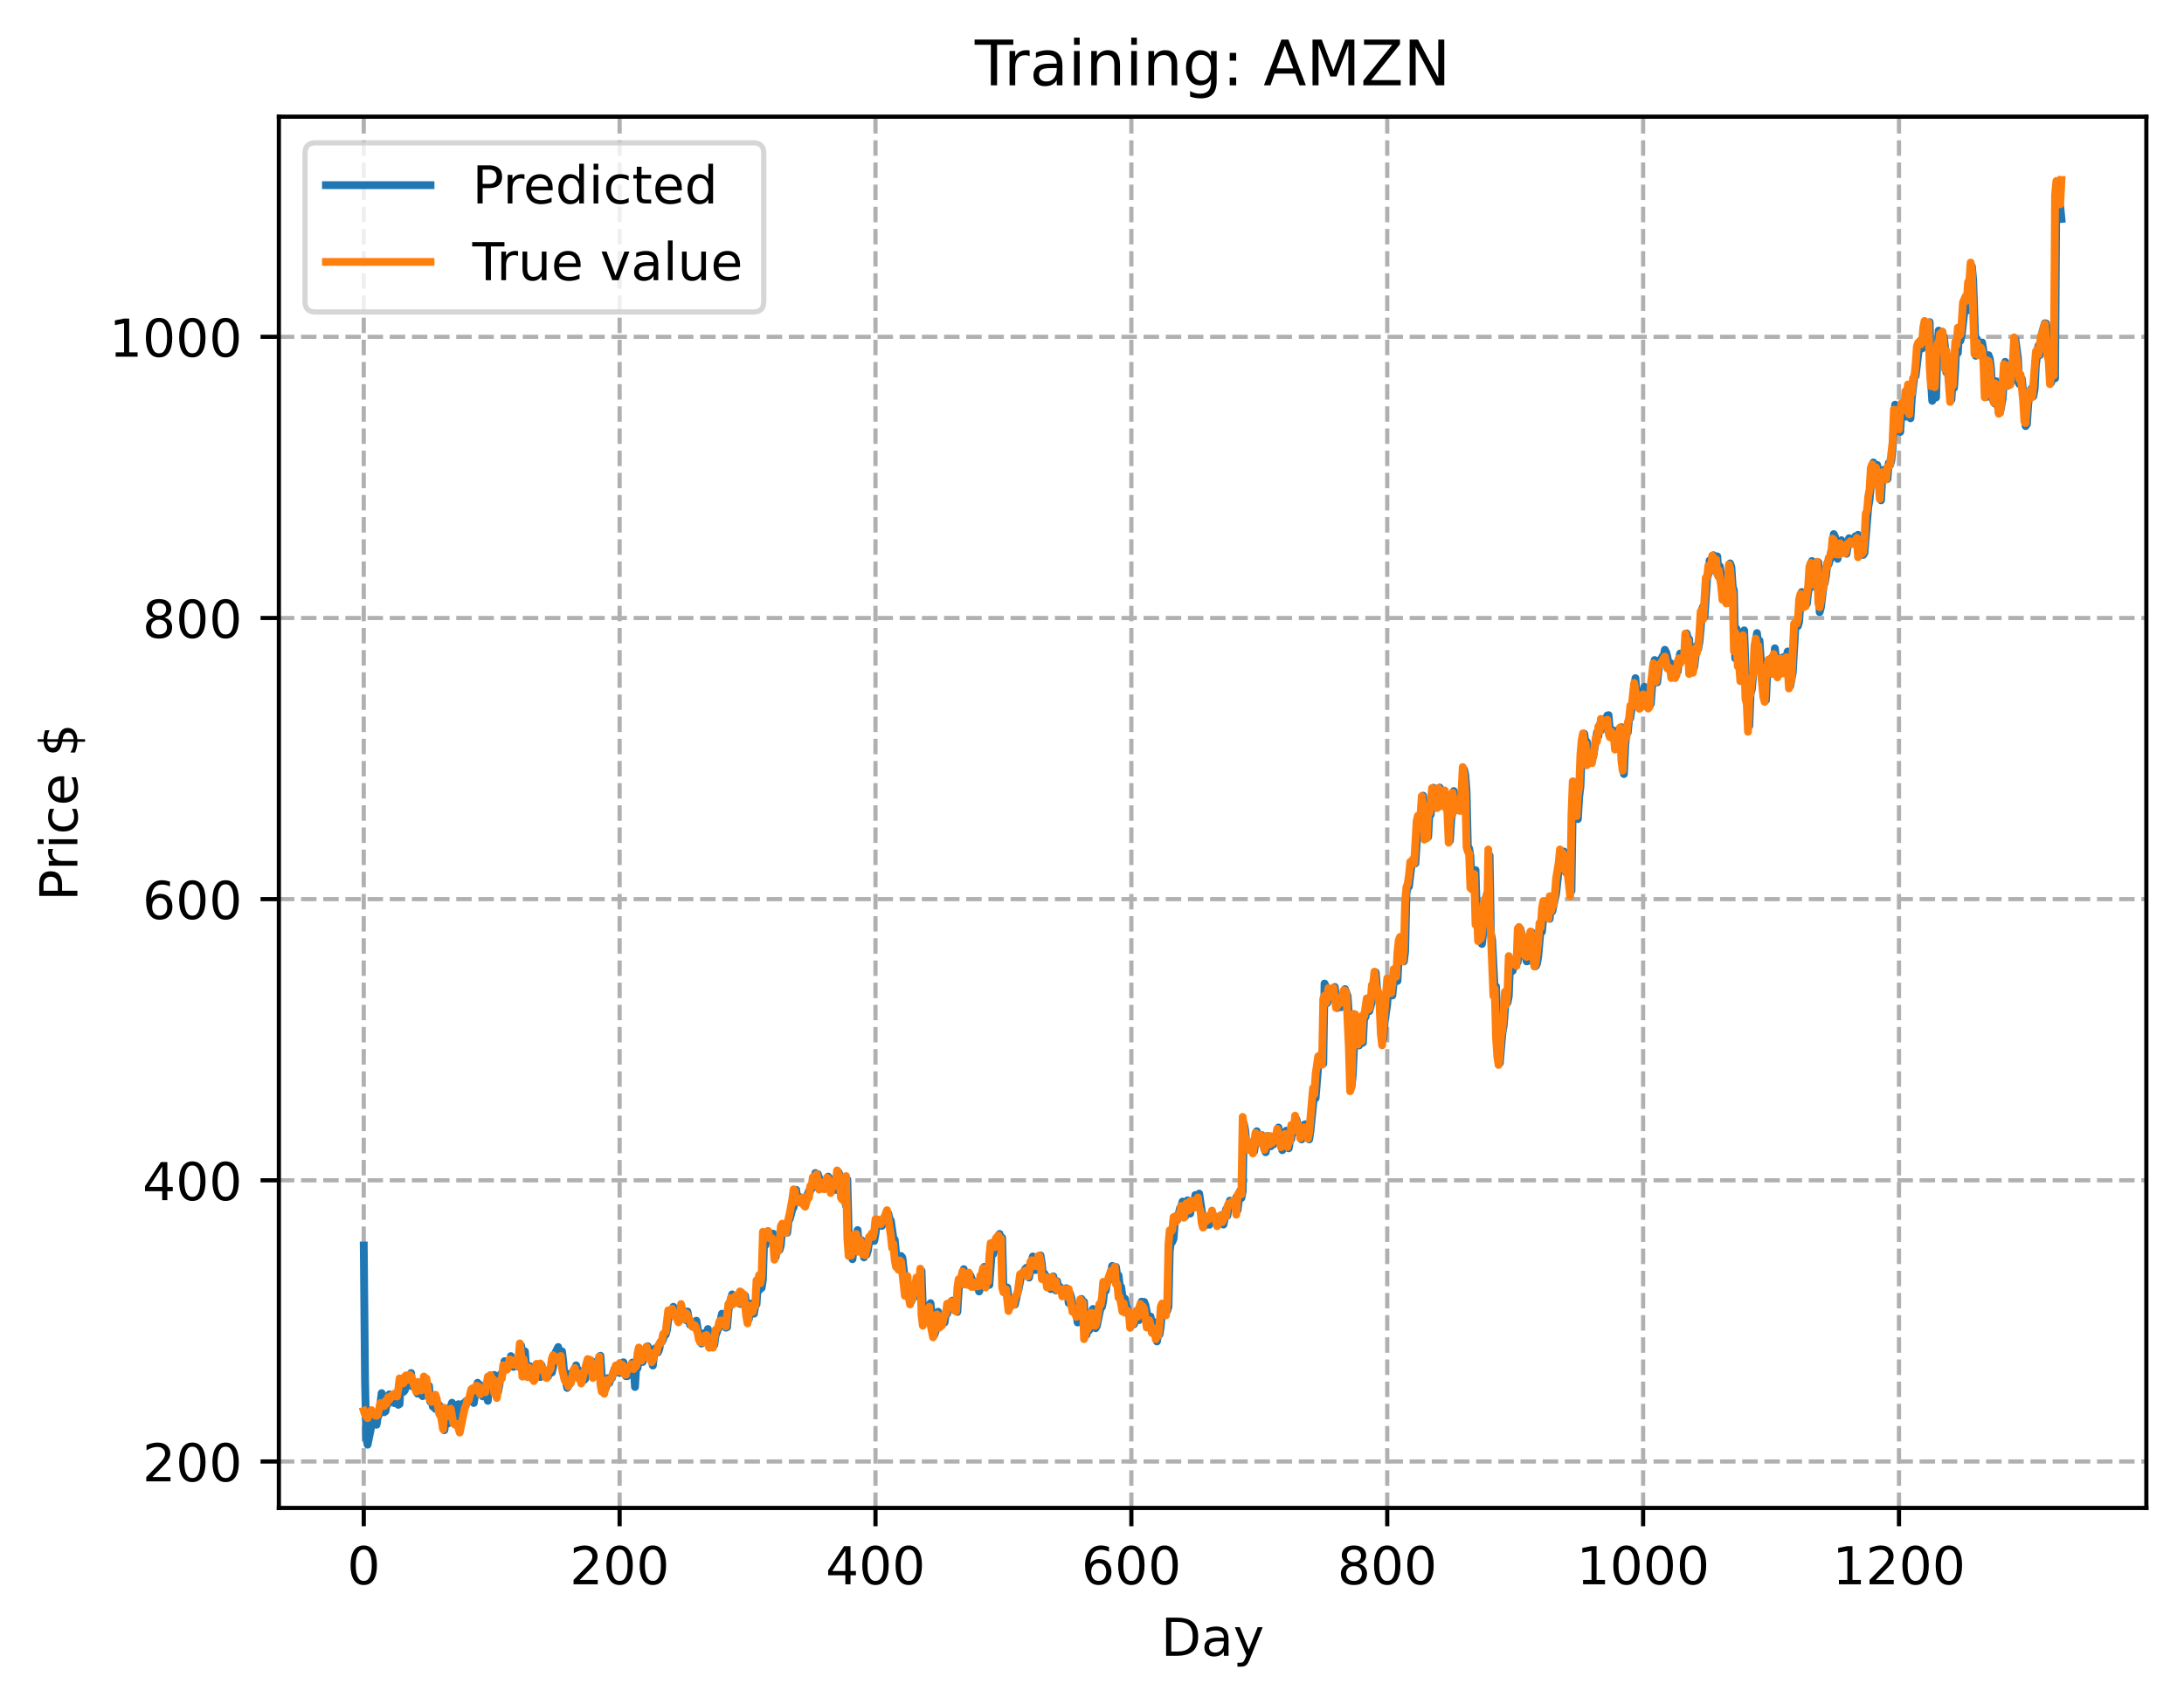 <?xml version="1.0" encoding="utf-8" standalone="no"?>
<!DOCTYPE svg PUBLIC "-//W3C//DTD SVG 1.1//EN"
  "http://www.w3.org/Graphics/SVG/1.1/DTD/svg11.dtd">
<!-- Created with matplotlib (https://matplotlib.org/) -->
<svg height="325.986pt" version="1.1" viewBox="0 0 417.648 325.986" width="417.648pt" xmlns="http://www.w3.org/2000/svg" xmlns:xlink="http://www.w3.org/1999/xlink">
 <defs>
  <style type="text/css">
*{stroke-linecap:butt;stroke-linejoin:round;}
  </style>
 </defs>
 <g id="figure_1">
  <g id="patch_1">
   <path d="M 0 325.986 
L 417.648 325.986 
L 417.648 0 
L 0 0 
z
" style="fill:#ffffff;"/>
  </g>
  <g id="axes_1">
   <g id="patch_2">
    <path d="M 53.328 288.43 
L 410.448 288.43 
L 410.448 22.318 
L 53.328 22.318 
z
" style="fill:#ffffff;"/>
   </g>
   <g id="matplotlib.axis_1">
    <g id="xtick_1">
     <g id="line2d_1">
      <path clip-path="url(#pb828000d3a)" d="M 69.561 288.43 
L 69.561 22.318 
" style="fill:none;stroke:#b0b0b0;stroke-dasharray:2.96,1.28;stroke-dashoffset:0;stroke-width:0.8;"/>
     </g>
     <g id="line2d_2">
      <defs>
       <path d="M 0 0 
L 0 3.5 
" id="mfaaa5c9504" style="stroke:#000000;stroke-width:0.8;"/>
      </defs>
      <g>
       <use style="stroke:#000000;stroke-width:0.8;" x="69.561" xlink:href="#mfaaa5c9504" y="288.43"/>
      </g>
     </g>
     <g id="text_1">
      <!-- 0 -->
      <defs>
       <path d="M 31.781 66.406 
Q 24.172 66.406 20.328 58.906 
Q 16.5 51.422 16.5 36.375 
Q 16.5 21.391 20.328 13.891 
Q 24.172 6.391 31.781 6.391 
Q 39.453 6.391 43.281 13.891 
Q 47.125 21.391 47.125 36.375 
Q 47.125 51.422 43.281 58.906 
Q 39.453 66.406 31.781 66.406 
z
M 31.781 74.219 
Q 44.047 74.219 50.516 64.516 
Q 56.984 54.828 56.984 36.375 
Q 56.984 17.969 50.516 8.266 
Q 44.047 -1.422 31.781 -1.422 
Q 19.531 -1.422 13.062 8.266 
Q 6.594 17.969 6.594 36.375 
Q 6.594 54.828 13.062 64.516 
Q 19.531 74.219 31.781 74.219 
z
" id="DejaVuSans-48"/>
      </defs>
      <g transform="translate(66.38 303.029)scale(0.1 -0.1)">
       <use xlink:href="#DejaVuSans-48"/>
      </g>
     </g>
    </g>
    <g id="xtick_2">
     <g id="line2d_3">
      <path clip-path="url(#pb828000d3a)" d="M 118.491 288.43 
L 118.491 22.318 
" style="fill:none;stroke:#b0b0b0;stroke-dasharray:2.96,1.28;stroke-dashoffset:0;stroke-width:0.8;"/>
     </g>
     <g id="line2d_4">
      <g>
       <use style="stroke:#000000;stroke-width:0.8;" x="118.491" xlink:href="#mfaaa5c9504" y="288.43"/>
      </g>
     </g>
     <g id="text_2">
      <!-- 200 -->
      <defs>
       <path d="M 19.188 8.297 
L 53.609 8.297 
L 53.609 0 
L 7.328 0 
L 7.328 8.297 
Q 12.938 14.109 22.625 23.891 
Q 32.328 33.688 34.812 36.531 
Q 39.547 41.844 41.422 45.531 
Q 43.312 49.219 43.312 52.781 
Q 43.312 58.594 39.234 62.25 
Q 35.156 65.922 28.609 65.922 
Q 23.969 65.922 18.812 64.312 
Q 13.672 62.703 7.812 59.422 
L 7.812 69.391 
Q 13.766 71.781 18.938 73 
Q 24.125 74.219 28.422 74.219 
Q 39.75 74.219 46.484 68.547 
Q 53.219 62.891 53.219 53.422 
Q 53.219 48.922 51.531 44.891 
Q 49.859 40.875 45.406 35.406 
Q 44.188 33.984 37.641 27.219 
Q 31.109 20.453 19.188 8.297 
z
" id="DejaVuSans-50"/>
      </defs>
      <g transform="translate(108.948 303.029)scale(0.1 -0.1)">
       <use xlink:href="#DejaVuSans-50"/>
       <use x="63.623" xlink:href="#DejaVuSans-48"/>
       <use x="127.246" xlink:href="#DejaVuSans-48"/>
      </g>
     </g>
    </g>
    <g id="xtick_3">
     <g id="line2d_5">
      <path clip-path="url(#pb828000d3a)" d="M 167.422 288.43 
L 167.422 22.318 
" style="fill:none;stroke:#b0b0b0;stroke-dasharray:2.96,1.28;stroke-dashoffset:0;stroke-width:0.8;"/>
     </g>
     <g id="line2d_6">
      <g>
       <use style="stroke:#000000;stroke-width:0.8;" x="167.422" xlink:href="#mfaaa5c9504" y="288.43"/>
      </g>
     </g>
     <g id="text_3">
      <!-- 400 -->
      <defs>
       <path d="M 37.797 64.312 
L 12.891 25.391 
L 37.797 25.391 
z
M 35.203 72.906 
L 47.609 72.906 
L 47.609 25.391 
L 58.016 25.391 
L 58.016 17.188 
L 47.609 17.188 
L 47.609 0 
L 37.797 0 
L 37.797 17.188 
L 4.891 17.188 
L 4.891 26.703 
z
" id="DejaVuSans-52"/>
      </defs>
      <g transform="translate(157.878 303.029)scale(0.1 -0.1)">
       <use xlink:href="#DejaVuSans-52"/>
       <use x="63.623" xlink:href="#DejaVuSans-48"/>
       <use x="127.246" xlink:href="#DejaVuSans-48"/>
      </g>
     </g>
    </g>
    <g id="xtick_4">
     <g id="line2d_7">
      <path clip-path="url(#pb828000d3a)" d="M 216.353 288.43 
L 216.353 22.318 
" style="fill:none;stroke:#b0b0b0;stroke-dasharray:2.96,1.28;stroke-dashoffset:0;stroke-width:0.8;"/>
     </g>
     <g id="line2d_8">
      <g>
       <use style="stroke:#000000;stroke-width:0.8;" x="216.353" xlink:href="#mfaaa5c9504" y="288.43"/>
      </g>
     </g>
     <g id="text_4">
      <!-- 600 -->
      <defs>
       <path d="M 33.016 40.375 
Q 26.375 40.375 22.484 35.828 
Q 18.609 31.297 18.609 23.391 
Q 18.609 15.531 22.484 10.953 
Q 26.375 6.391 33.016 6.391 
Q 39.656 6.391 43.531 10.953 
Q 47.406 15.531 47.406 23.391 
Q 47.406 31.297 43.531 35.828 
Q 39.656 40.375 33.016 40.375 
z
M 52.594 71.297 
L 52.594 62.312 
Q 48.875 64.062 45.094 64.984 
Q 41.312 65.922 37.594 65.922 
Q 27.828 65.922 22.672 59.328 
Q 17.531 52.734 16.797 39.406 
Q 19.672 43.656 24.016 45.922 
Q 28.375 48.188 33.594 48.188 
Q 44.578 48.188 50.953 41.516 
Q 57.328 34.859 57.328 23.391 
Q 57.328 12.156 50.688 5.359 
Q 44.047 -1.422 33.016 -1.422 
Q 20.359 -1.422 13.672 8.266 
Q 6.984 17.969 6.984 36.375 
Q 6.984 53.656 15.188 63.938 
Q 23.391 74.219 37.203 74.219 
Q 40.922 74.219 44.703 73.484 
Q 48.484 72.75 52.594 71.297 
z
" id="DejaVuSans-54"/>
      </defs>
      <g transform="translate(206.809 303.029)scale(0.1 -0.1)">
       <use xlink:href="#DejaVuSans-54"/>
       <use x="63.623" xlink:href="#DejaVuSans-48"/>
       <use x="127.246" xlink:href="#DejaVuSans-48"/>
      </g>
     </g>
    </g>
    <g id="xtick_5">
     <g id="line2d_9">
      <path clip-path="url(#pb828000d3a)" d="M 265.283 288.43 
L 265.283 22.318 
" style="fill:none;stroke:#b0b0b0;stroke-dasharray:2.96,1.28;stroke-dashoffset:0;stroke-width:0.8;"/>
     </g>
     <g id="line2d_10">
      <g>
       <use style="stroke:#000000;stroke-width:0.8;" x="265.283" xlink:href="#mfaaa5c9504" y="288.43"/>
      </g>
     </g>
     <g id="text_5">
      <!-- 800 -->
      <defs>
       <path d="M 31.781 34.625 
Q 24.75 34.625 20.719 30.859 
Q 16.703 27.094 16.703 20.516 
Q 16.703 13.922 20.719 10.156 
Q 24.75 6.391 31.781 6.391 
Q 38.812 6.391 42.859 10.172 
Q 46.922 13.969 46.922 20.516 
Q 46.922 27.094 42.891 30.859 
Q 38.875 34.625 31.781 34.625 
z
M 21.922 38.812 
Q 15.578 40.375 12.031 44.719 
Q 8.5 49.078 8.5 55.328 
Q 8.5 64.062 14.719 69.141 
Q 20.953 74.219 31.781 74.219 
Q 42.672 74.219 48.875 69.141 
Q 55.078 64.062 55.078 55.328 
Q 55.078 49.078 51.531 44.719 
Q 48 40.375 41.703 38.812 
Q 48.828 37.156 52.797 32.312 
Q 56.781 27.484 56.781 20.516 
Q 56.781 9.906 50.312 4.234 
Q 43.844 -1.422 31.781 -1.422 
Q 19.734 -1.422 13.25 4.234 
Q 6.781 9.906 6.781 20.516 
Q 6.781 27.484 10.781 32.312 
Q 14.797 37.156 21.922 38.812 
z
M 18.312 54.391 
Q 18.312 48.734 21.844 45.562 
Q 25.391 42.391 31.781 42.391 
Q 38.141 42.391 41.719 45.562 
Q 45.312 48.734 45.312 54.391 
Q 45.312 60.062 41.719 63.234 
Q 38.141 66.406 31.781 66.406 
Q 25.391 66.406 21.844 63.234 
Q 18.312 60.062 18.312 54.391 
z
" id="DejaVuSans-56"/>
      </defs>
      <g transform="translate(255.74 303.029)scale(0.1 -0.1)">
       <use xlink:href="#DejaVuSans-56"/>
       <use x="63.623" xlink:href="#DejaVuSans-48"/>
       <use x="127.246" xlink:href="#DejaVuSans-48"/>
      </g>
     </g>
    </g>
    <g id="xtick_6">
     <g id="line2d_11">
      <path clip-path="url(#pb828000d3a)" d="M 314.214 288.43 
L 314.214 22.318 
" style="fill:none;stroke:#b0b0b0;stroke-dasharray:2.96,1.28;stroke-dashoffset:0;stroke-width:0.8;"/>
     </g>
     <g id="line2d_12">
      <g>
       <use style="stroke:#000000;stroke-width:0.8;" x="314.214" xlink:href="#mfaaa5c9504" y="288.43"/>
      </g>
     </g>
     <g id="text_6">
      <!-- 1000 -->
      <defs>
       <path d="M 12.406 8.297 
L 28.516 8.297 
L 28.516 63.922 
L 10.984 60.406 
L 10.984 69.391 
L 28.422 72.906 
L 38.281 72.906 
L 38.281 8.297 
L 54.391 8.297 
L 54.391 0 
L 12.406 0 
z
" id="DejaVuSans-49"/>
      </defs>
      <g transform="translate(301.489 303.029)scale(0.1 -0.1)">
       <use xlink:href="#DejaVuSans-49"/>
       <use x="63.623" xlink:href="#DejaVuSans-48"/>
       <use x="127.246" xlink:href="#DejaVuSans-48"/>
       <use x="190.869" xlink:href="#DejaVuSans-48"/>
      </g>
     </g>
    </g>
    <g id="xtick_7">
     <g id="line2d_13">
      <path clip-path="url(#pb828000d3a)" d="M 363.144 288.43 
L 363.144 22.318 
" style="fill:none;stroke:#b0b0b0;stroke-dasharray:2.96,1.28;stroke-dashoffset:0;stroke-width:0.8;"/>
     </g>
     <g id="line2d_14">
      <g>
       <use style="stroke:#000000;stroke-width:0.8;" x="363.144" xlink:href="#mfaaa5c9504" y="288.43"/>
      </g>
     </g>
     <g id="text_7">
      <!-- 1200 -->
      <g transform="translate(350.419 303.029)scale(0.1 -0.1)">
       <use xlink:href="#DejaVuSans-49"/>
       <use x="63.623" xlink:href="#DejaVuSans-50"/>
       <use x="127.246" xlink:href="#DejaVuSans-48"/>
       <use x="190.869" xlink:href="#DejaVuSans-48"/>
      </g>
     </g>
    </g>
    <g id="text_8">
     <!-- Day -->
     <defs>
      <path d="M 19.672 64.797 
L 19.672 8.109 
L 31.594 8.109 
Q 46.688 8.109 53.688 14.938 
Q 60.688 21.781 60.688 36.531 
Q 60.688 51.172 53.688 57.984 
Q 46.688 64.797 31.594 64.797 
z
M 9.812 72.906 
L 30.078 72.906 
Q 51.266 72.906 61.172 64.094 
Q 71.094 55.281 71.094 36.531 
Q 71.094 17.672 61.125 8.828 
Q 51.172 0 30.078 0 
L 9.812 0 
z
" id="DejaVuSans-68"/>
      <path d="M 34.281 27.484 
Q 23.391 27.484 19.188 25 
Q 14.984 22.516 14.984 16.5 
Q 14.984 11.719 18.141 8.906 
Q 21.297 6.109 26.703 6.109 
Q 34.188 6.109 38.703 11.406 
Q 43.219 16.703 43.219 25.484 
L 43.219 27.484 
z
M 52.203 31.203 
L 52.203 0 
L 43.219 0 
L 43.219 8.297 
Q 40.141 3.328 35.547 0.953 
Q 30.953 -1.422 24.312 -1.422 
Q 15.922 -1.422 10.953 3.297 
Q 6 8.016 6 15.922 
Q 6 25.141 12.172 29.828 
Q 18.359 34.516 30.609 34.516 
L 43.219 34.516 
L 43.219 35.406 
Q 43.219 41.609 39.141 45 
Q 35.062 48.391 27.688 48.391 
Q 23 48.391 18.547 47.266 
Q 14.109 46.141 10.016 43.891 
L 10.016 52.203 
Q 14.938 54.109 19.578 55.047 
Q 24.219 56 28.609 56 
Q 40.484 56 46.344 49.844 
Q 52.203 43.703 52.203 31.203 
z
" id="DejaVuSans-97"/>
      <path d="M 32.172 -5.078 
Q 28.375 -14.844 24.75 -17.812 
Q 21.141 -20.797 15.094 -20.797 
L 7.906 -20.797 
L 7.906 -13.281 
L 13.188 -13.281 
Q 16.891 -13.281 18.938 -11.516 
Q 21 -9.766 23.484 -3.219 
L 25.094 0.875 
L 2.984 54.688 
L 12.5 54.688 
L 29.594 11.922 
L 46.688 54.688 
L 56.203 54.688 
z
" id="DejaVuSans-121"/>
     </defs>
     <g transform="translate(222.015 316.707)scale(0.1 -0.1)">
      <use xlink:href="#DejaVuSans-68"/>
      <use x="77.002" xlink:href="#DejaVuSans-97"/>
      <use x="138.281" xlink:href="#DejaVuSans-121"/>
     </g>
    </g>
   </g>
   <g id="matplotlib.axis_2">
    <g id="ytick_1">
     <g id="line2d_15">
      <path clip-path="url(#pb828000d3a)" d="M 53.328 279.549 
L 410.448 279.549 
" style="fill:none;stroke:#b0b0b0;stroke-dasharray:2.96,1.28;stroke-dashoffset:0;stroke-width:0.8;"/>
     </g>
     <g id="line2d_16">
      <defs>
       <path d="M 0 0 
L -3.5 0 
" id="mb6845414ae" style="stroke:#000000;stroke-width:0.8;"/>
      </defs>
      <g>
       <use style="stroke:#000000;stroke-width:0.8;" x="53.328" xlink:href="#mb6845414ae" y="279.549"/>
      </g>
     </g>
     <g id="text_9">
      <!-- 200 -->
      <g transform="translate(27.241 283.348)scale(0.1 -0.1)">
       <use xlink:href="#DejaVuSans-50"/>
       <use x="63.623" xlink:href="#DejaVuSans-48"/>
       <use x="127.246" xlink:href="#DejaVuSans-48"/>
      </g>
     </g>
    </g>
    <g id="ytick_2">
     <g id="line2d_17">
      <path clip-path="url(#pb828000d3a)" d="M 53.328 225.767 
L 410.448 225.767 
" style="fill:none;stroke:#b0b0b0;stroke-dasharray:2.96,1.28;stroke-dashoffset:0;stroke-width:0.8;"/>
     </g>
     <g id="line2d_18">
      <g>
       <use style="stroke:#000000;stroke-width:0.8;" x="53.328" xlink:href="#mb6845414ae" y="225.767"/>
      </g>
     </g>
     <g id="text_10">
      <!-- 400 -->
      <g transform="translate(27.241 229.567)scale(0.1 -0.1)">
       <use xlink:href="#DejaVuSans-52"/>
       <use x="63.623" xlink:href="#DejaVuSans-48"/>
       <use x="127.246" xlink:href="#DejaVuSans-48"/>
      </g>
     </g>
    </g>
    <g id="ytick_3">
     <g id="line2d_19">
      <path clip-path="url(#pb828000d3a)" d="M 53.328 171.986 
L 410.448 171.986 
" style="fill:none;stroke:#b0b0b0;stroke-dasharray:2.96,1.28;stroke-dashoffset:0;stroke-width:0.8;"/>
     </g>
     <g id="line2d_20">
      <g>
       <use style="stroke:#000000;stroke-width:0.8;" x="53.328" xlink:href="#mb6845414ae" y="171.986"/>
      </g>
     </g>
     <g id="text_11">
      <!-- 600 -->
      <g transform="translate(27.241 175.785)scale(0.1 -0.1)">
       <use xlink:href="#DejaVuSans-54"/>
       <use x="63.623" xlink:href="#DejaVuSans-48"/>
       <use x="127.246" xlink:href="#DejaVuSans-48"/>
      </g>
     </g>
    </g>
    <g id="ytick_4">
     <g id="line2d_21">
      <path clip-path="url(#pb828000d3a)" d="M 53.328 118.205 
L 410.448 118.205 
" style="fill:none;stroke:#b0b0b0;stroke-dasharray:2.96,1.28;stroke-dashoffset:0;stroke-width:0.8;"/>
     </g>
     <g id="line2d_22">
      <g>
       <use style="stroke:#000000;stroke-width:0.8;" x="53.328" xlink:href="#mb6845414ae" y="118.205"/>
      </g>
     </g>
     <g id="text_12">
      <!-- 800 -->
      <g transform="translate(27.241 122.004)scale(0.1 -0.1)">
       <use xlink:href="#DejaVuSans-56"/>
       <use x="63.623" xlink:href="#DejaVuSans-48"/>
       <use x="127.246" xlink:href="#DejaVuSans-48"/>
      </g>
     </g>
    </g>
    <g id="ytick_5">
     <g id="line2d_23">
      <path clip-path="url(#pb828000d3a)" d="M 53.328 64.424 
L 410.448 64.424 
" style="fill:none;stroke:#b0b0b0;stroke-dasharray:2.96,1.28;stroke-dashoffset:0;stroke-width:0.8;"/>
     </g>
     <g id="line2d_24">
      <g>
       <use style="stroke:#000000;stroke-width:0.8;" x="53.328" xlink:href="#mb6845414ae" y="64.424"/>
      </g>
     </g>
     <g id="text_13">
      <!-- 1000 -->
      <g transform="translate(20.878 68.223)scale(0.1 -0.1)">
       <use xlink:href="#DejaVuSans-49"/>
       <use x="63.623" xlink:href="#DejaVuSans-48"/>
       <use x="127.246" xlink:href="#DejaVuSans-48"/>
       <use x="190.869" xlink:href="#DejaVuSans-48"/>
      </g>
     </g>
    </g>
    <g id="text_14">
     <!-- Price $ -->
     <defs>
      <path d="M 19.672 64.797 
L 19.672 37.406 
L 32.078 37.406 
Q 38.969 37.406 42.719 40.969 
Q 46.484 44.531 46.484 51.125 
Q 46.484 57.672 42.719 61.234 
Q 38.969 64.797 32.078 64.797 
z
M 9.812 72.906 
L 32.078 72.906 
Q 44.344 72.906 50.609 67.359 
Q 56.891 61.812 56.891 51.125 
Q 56.891 40.328 50.609 34.812 
Q 44.344 29.297 32.078 29.297 
L 19.672 29.297 
L 19.672 0 
L 9.812 0 
z
" id="DejaVuSans-80"/>
      <path d="M 41.109 46.297 
Q 39.594 47.172 37.812 47.578 
Q 36.031 48 33.891 48 
Q 26.266 48 22.188 43.047 
Q 18.109 38.094 18.109 28.812 
L 18.109 0 
L 9.078 0 
L 9.078 54.688 
L 18.109 54.688 
L 18.109 46.188 
Q 20.953 51.172 25.484 53.578 
Q 30.031 56 36.531 56 
Q 37.453 56 38.578 55.875 
Q 39.703 55.766 41.062 55.516 
z
" id="DejaVuSans-114"/>
      <path d="M 9.422 54.688 
L 18.406 54.688 
L 18.406 0 
L 9.422 0 
z
M 9.422 75.984 
L 18.406 75.984 
L 18.406 64.594 
L 9.422 64.594 
z
" id="DejaVuSans-105"/>
      <path d="M 48.781 52.594 
L 48.781 44.188 
Q 44.969 46.297 41.141 47.344 
Q 37.312 48.391 33.406 48.391 
Q 24.656 48.391 19.812 42.844 
Q 14.984 37.312 14.984 27.297 
Q 14.984 17.281 19.812 11.734 
Q 24.656 6.203 33.406 6.203 
Q 37.312 6.203 41.141 7.25 
Q 44.969 8.297 48.781 10.406 
L 48.781 2.094 
Q 45.016 0.344 40.984 -0.531 
Q 36.969 -1.422 32.422 -1.422 
Q 20.062 -1.422 12.781 6.344 
Q 5.516 14.109 5.516 27.297 
Q 5.516 40.672 12.859 48.328 
Q 20.219 56 33.016 56 
Q 37.156 56 41.109 55.141 
Q 45.062 54.297 48.781 52.594 
z
" id="DejaVuSans-99"/>
      <path d="M 56.203 29.594 
L 56.203 25.203 
L 14.891 25.203 
Q 15.484 15.922 20.484 11.062 
Q 25.484 6.203 34.422 6.203 
Q 39.594 6.203 44.453 7.469 
Q 49.312 8.734 54.109 11.281 
L 54.109 2.781 
Q 49.266 0.734 44.188 -0.344 
Q 39.109 -1.422 33.891 -1.422 
Q 20.797 -1.422 13.156 6.188 
Q 5.516 13.812 5.516 26.812 
Q 5.516 40.234 12.766 48.109 
Q 20.016 56 32.328 56 
Q 43.359 56 49.781 48.891 
Q 56.203 41.797 56.203 29.594 
z
M 47.219 32.234 
Q 47.125 39.594 43.094 43.984 
Q 39.062 48.391 32.422 48.391 
Q 24.906 48.391 20.391 44.141 
Q 15.875 39.891 15.188 32.172 
z
" id="DejaVuSans-101"/>
      <path id="DejaVuSans-32"/>
      <path d="M 33.797 -14.703 
L 28.906 -14.703 
L 28.859 0 
Q 23.734 0.094 18.609 1.188 
Q 13.484 2.297 8.297 4.5 
L 8.297 13.281 
Q 13.281 10.156 18.375 8.562 
Q 23.484 6.984 28.906 6.938 
L 28.906 29.203 
Q 18.109 30.953 13.203 35.156 
Q 8.297 39.359 8.297 46.688 
Q 8.297 54.641 13.625 59.219 
Q 18.953 63.812 28.906 64.5 
L 28.906 75.984 
L 33.797 75.984 
L 33.797 64.656 
Q 38.328 64.453 42.578 63.688 
Q 46.828 62.938 50.875 61.625 
L 50.875 53.078 
Q 46.828 55.125 42.547 56.25 
Q 38.281 57.375 33.797 57.562 
L 33.797 36.719 
Q 44.875 35.016 50.094 30.609 
Q 55.328 26.219 55.328 18.609 
Q 55.328 10.359 49.781 5.594 
Q 44.234 0.828 33.797 0.094 
z
M 28.906 37.594 
L 28.906 57.625 
Q 23.25 56.984 20.266 54.391 
Q 17.281 51.812 17.281 47.516 
Q 17.281 43.312 20.031 40.969 
Q 22.797 38.625 28.906 37.594 
z
M 33.797 28.219 
L 33.797 7.078 
Q 39.984 7.906 43.141 10.594 
Q 46.297 13.281 46.297 17.672 
Q 46.297 21.969 43.281 24.5 
Q 40.281 27.047 33.797 28.219 
z
" id="DejaVuSans-36"/>
     </defs>
     <g transform="translate(14.798 172.342)rotate(-90)scale(0.1 -0.1)">
      <use xlink:href="#DejaVuSans-80"/>
      <use x="58.553" xlink:href="#DejaVuSans-114"/>
      <use x="99.666" xlink:href="#DejaVuSans-105"/>
      <use x="127.449" xlink:href="#DejaVuSans-99"/>
      <use x="182.43" xlink:href="#DejaVuSans-101"/>
      <use x="243.953" xlink:href="#DejaVuSans-32"/>
      <use x="275.74" xlink:href="#DejaVuSans-36"/>
     </g>
    </g>
   </g>
   <g id="line2d_25">
    <path clip-path="url(#pb828000d3a)" d="M 69.561 238.229 
L 69.806 263.919 
L 70.05 275.114 
L 70.295 276.334 
L 71.029 272.733 
L 71.273 270.422 
L 71.518 271.821 
L 71.763 270.845 
L 72.007 272.52 
L 72.252 271.013 
L 72.497 270.559 
L 72.986 266.47 
L 73.475 270.125 
L 73.72 269.942 
L 73.965 268.447 
L 74.209 268.534 
L 74.454 266.705 
L 74.699 267.653 
L 74.943 267.647 
L 75.188 266.937 
L 75.433 268.385 
L 75.677 268.158 
L 75.922 267.246 
L 76.166 268.706 
L 76.411 268.554 
L 76.656 263.93 
L 76.9 263.82 
L 77.145 266.238 
L 77.39 265.964 
L 77.634 265.312 
L 77.879 263.391 
L 78.124 264.843 
L 78.613 262.628 
L 78.858 265.184 
L 79.102 265.048 
L 79.347 265.322 
L 79.592 265.793 
L 79.836 266.571 
L 80.081 265.121 
L 80.326 266.317 
L 80.815 267.044 
L 81.06 266.541 
L 81.304 264.682 
L 81.549 266.218 
L 81.794 265.289 
L 82.038 265.065 
L 82.283 268.092 
L 82.527 267.587 
L 82.772 269.057 
L 83.017 268.62 
L 83.261 269.486 
L 83.506 268.281 
L 83.751 269.02 
L 83.995 268.765 
L 84.24 270.766 
L 84.485 270.643 
L 84.729 271.177 
L 84.974 273.561 
L 85.219 271.91 
L 85.463 272.31 
L 85.708 272.257 
L 85.953 271.053 
L 86.197 269.03 
L 86.442 268.308 
L 86.931 271.699 
L 87.176 272.279 
L 87.421 269.455 
L 87.665 268.583 
L 88.399 270.73 
L 88.644 268.4 
L 88.888 268.606 
L 89.133 267.986 
L 89.378 268.048 
L 89.867 267.46 
L 90.112 266.976 
L 90.601 268.36 
L 91.09 265.216 
L 91.335 264.489 
L 91.58 265.754 
L 91.824 264.917 
L 92.069 265.543 
L 92.314 267.092 
L 92.558 265.185 
L 92.803 266.378 
L 93.048 266.706 
L 93.292 267.946 
L 93.537 263.541 
L 93.781 263.317 
L 94.026 264.741 
L 94.271 264.205 
L 94.515 262.994 
L 94.76 265.916 
L 95.005 265.534 
L 95.249 266.233 
L 95.494 264.996 
L 95.739 262.852 
L 95.983 262.955 
L 96.228 262.249 
L 96.473 260.357 
L 96.717 261.304 
L 97.207 261.573 
L 97.451 260.727 
L 97.696 259.389 
L 98.185 261.454 
L 98.43 261.16 
L 98.675 260.419 
L 98.919 260.235 
L 99.164 261.402 
L 99.653 257.381 
L 99.898 258.729 
L 100.142 261.874 
L 100.387 258.491 
L 100.632 261.754 
L 100.876 261.966 
L 101.121 263.082 
L 101.366 261.317 
L 101.855 263.752 
L 102.1 262.338 
L 102.344 263.143 
L 102.589 262.906 
L 102.834 261.088 
L 103.323 263.389 
L 103.568 261.161 
L 104.057 263 
L 104.302 262.417 
L 104.791 263.319 
L 105.036 262.016 
L 105.525 262.54 
L 105.769 261.54 
L 106.014 259.141 
L 106.748 257.653 
L 106.993 259.337 
L 107.482 258.478 
L 107.727 260.584 
L 107.971 263.763 
L 108.216 264.197 
L 108.461 265.475 
L 108.705 262.785 
L 108.95 264.766 
L 109.195 263.453 
L 109.439 263.679 
L 109.684 263.007 
L 109.929 261.737 
L 110.173 261.155 
L 110.418 262.184 
L 110.663 262.085 
L 110.907 263.062 
L 111.152 262.758 
L 111.397 264.067 
L 111.641 264.001 
L 111.886 263.788 
L 112.13 261.068 
L 112.375 260.343 
L 112.62 260.146 
L 112.864 261.381 
L 113.109 260.337 
L 113.354 260.469 
L 113.598 262.315 
L 113.843 262.29 
L 114.332 260.258 
L 114.577 260.891 
L 114.822 259.319 
L 115.066 262.933 
L 115.311 264.64 
L 115.556 263.957 
L 115.8 265.612 
L 116.045 264.923 
L 116.29 263.595 
L 116.534 264.523 
L 116.779 263.697 
L 117.024 263.597 
L 117.513 261.838 
L 118.002 261.302 
L 118.247 261.642 
L 118.491 262.627 
L 118.736 260.762 
L 118.981 261.378 
L 119.225 260.562 
L 119.715 263.234 
L 119.959 263.227 
L 120.204 261.6 
L 120.449 261.823 
L 120.938 260.624 
L 121.183 261.302 
L 121.427 265.299 
L 121.672 261.398 
L 121.917 261.687 
L 122.406 258.358 
L 122.651 258.448 
L 122.895 260.517 
L 123.14 258.932 
L 123.385 259.274 
L 123.629 258.737 
L 123.874 257.508 
L 124.118 257.958 
L 124.363 259.498 
L 124.852 261.196 
L 125.097 258.912 
L 125.342 257.883 
L 125.586 258.626 
L 125.831 258.672 
L 126.076 258.078 
L 126.32 256.664 
L 126.565 256.67 
L 126.81 256.178 
L 127.054 255.244 
L 127.299 255.284 
L 127.544 254.384 
L 127.788 252.49 
L 128.033 251.487 
L 128.278 251.452 
L 128.522 251.145 
L 128.767 249.955 
L 129.012 251.059 
L 129.256 250.812 
L 129.501 250.911 
L 129.745 252.091 
L 129.99 252.545 
L 130.235 251.05 
L 130.479 250.953 
L 130.724 251.067 
L 130.969 252.323 
L 131.213 252.522 
L 131.458 250.851 
L 131.947 253.398 
L 132.192 252.914 
L 132.437 252.939 
L 132.681 253.451 
L 132.926 252.807 
L 133.171 252.62 
L 133.415 254.135 
L 133.905 255.966 
L 134.149 256.993 
L 134.639 255.016 
L 134.883 255.986 
L 135.373 254.207 
L 135.617 256.485 
L 135.862 257.637 
L 136.106 256.77 
L 136.596 257.252 
L 136.84 255.47 
L 137.574 253.535 
L 138.064 251.274 
L 138.308 252.859 
L 138.553 253.604 
L 138.798 253.95 
L 139.042 253.855 
L 139.287 250.888 
L 139.532 249.298 
L 140.021 247.578 
L 140.266 249.153 
L 140.51 249.003 
L 140.755 248.697 
L 141 247.931 
L 141.489 249.407 
L 141.733 247.663 
L 141.978 247.807 
L 142.223 248.745 
L 142.467 247.815 
L 143.201 252.337 
L 143.691 249.323 
L 143.935 250.071 
L 144.18 251.286 
L 144.425 249.831 
L 144.669 249.498 
L 144.914 245.845 
L 145.159 246.807 
L 145.403 244.761 
L 145.648 246.357 
L 145.893 244.764 
L 146.137 236.8 
L 146.382 238.154 
L 146.627 236.708 
L 146.871 236.938 
L 147.116 235.756 
L 147.605 237.053 
L 147.85 235.963 
L 148.339 240.429 
L 148.584 238.395 
L 148.828 237.544 
L 149.073 239.095 
L 149.318 238.237 
L 149.562 235.201 
L 150.052 234.612 
L 150.541 235.803 
L 150.786 233.513 
L 151.03 233.187 
L 151.52 231.331 
L 151.764 230.908 
L 152.009 228.413 
L 152.254 227.589 
L 152.498 229.652 
L 152.743 228.852 
L 152.988 230.018 
L 153.232 229.16 
L 153.477 229.448 
L 153.966 230.361 
L 154.211 229.733 
L 154.455 228.428 
L 154.7 227.803 
L 154.945 227.837 
L 155.189 226.966 
L 155.434 227.191 
L 155.923 224.368 
L 156.168 225.134 
L 156.413 224.592 
L 156.657 225.359 
L 156.902 227.099 
L 157.147 225.984 
L 157.391 226.114 
L 157.636 225.877 
L 157.881 226.394 
L 158.37 225.051 
L 158.859 226.013 
L 159.104 227.374 
L 159.349 225.543 
L 159.593 227 
L 159.838 227.598 
L 160.082 226.453 
L 160.327 224.19 
L 160.572 224.713 
L 161.306 229.494 
L 161.55 228.451 
L 161.795 230.685 
L 162.04 225.618 
L 162.284 235.662 
L 162.529 239.683 
L 162.774 238.541 
L 163.018 240.855 
L 163.508 236.804 
L 163.752 236.496 
L 163.997 235.285 
L 164.242 238.477 
L 164.486 237.445 
L 164.731 237.205 
L 165.22 240.511 
L 165.465 239.338 
L 165.709 240.011 
L 165.954 239.261 
L 166.199 237.56 
L 166.443 236.881 
L 166.688 237.075 
L 166.933 236.443 
L 167.177 237.367 
L 167.422 236.024 
L 167.667 233.955 
L 167.911 234.267 
L 168.156 233.678 
L 168.401 233.585 
L 168.645 234.486 
L 168.89 233.161 
L 169.135 232.834 
L 169.379 232.816 
L 169.624 232.044 
L 169.869 232.093 
L 170.113 233.137 
L 170.358 233.456 
L 170.847 236.878 
L 171.092 237.115 
L 171.581 241.903 
L 171.826 241.88 
L 172.07 242.393 
L 172.315 240.239 
L 172.56 240.549 
L 173.294 246.914 
L 173.538 245.455 
L 173.783 245.686 
L 174.272 248.929 
L 174.517 247.631 
L 174.762 248.171 
L 175.251 245.496 
L 175.496 244.513 
L 175.74 244.361 
L 175.985 245.374 
L 176.23 243.107 
L 176.474 250.284 
L 176.719 252.533 
L 176.964 251.509 
L 177.208 251.147 
L 177.453 249.96 
L 177.697 249.922 
L 177.942 249.264 
L 178.676 255.325 
L 178.921 254.642 
L 179.165 251.733 
L 179.41 250.902 
L 179.655 252.859 
L 179.899 253.545 
L 180.144 252.615 
L 180.389 252.976 
L 180.633 252.961 
L 180.878 251.279 
L 181.123 251.324 
L 181.367 249.481 
L 181.857 250.321 
L 182.101 248.779 
L 182.346 248.945 
L 182.591 250.541 
L 182.835 250.615 
L 183.08 250.937 
L 183.325 246.765 
L 183.569 244.763 
L 183.814 245.589 
L 184.303 242.758 
L 184.548 244.886 
L 184.792 245.315 
L 185.037 244.492 
L 185.282 245.144 
L 185.526 243.884 
L 185.771 244.465 
L 186.016 246.005 
L 186.26 245.077 
L 186.505 245.612 
L 186.75 245.536 
L 187.239 247.028 
L 187.484 246.353 
L 187.728 244.14 
L 187.973 243.489 
L 188.218 242.316 
L 188.462 243.67 
L 188.707 245.95 
L 188.952 244.378 
L 189.196 245.778 
L 189.685 239.148 
L 189.93 239.873 
L 190.175 238.928 
L 190.419 238.838 
L 190.664 237.277 
L 191.153 236.019 
L 191.398 237.449 
L 191.643 236.737 
L 191.887 246.24 
L 192.377 247.304 
L 192.621 246.26 
L 193.111 250.085 
L 193.355 248.835 
L 193.6 249.562 
L 193.845 248.726 
L 194.089 249.539 
L 194.579 247.298 
L 194.823 246.451 
L 195.312 243.852 
L 195.557 243.436 
L 195.802 243.265 
L 196.046 242.724 
L 196.291 242.484 
L 196.78 244.375 
L 197.025 243.096 
L 197.27 241.198 
L 197.514 240.334 
L 197.759 242.096 
L 198.004 242.927 
L 198.248 241.539 
L 198.493 242.136 
L 198.738 240.189 
L 198.982 240.125 
L 199.227 241.615 
L 199.472 244.413 
L 199.716 243.573 
L 199.961 244.207 
L 200.206 244.196 
L 200.45 245.974 
L 200.695 245.217 
L 200.94 246.573 
L 201.184 245.81 
L 201.429 244.137 
L 201.673 246.475 
L 201.918 246.835 
L 202.163 245.052 
L 202.407 246.454 
L 202.652 246.105 
L 202.897 246.891 
L 203.141 246.663 
L 203.386 247.569 
L 203.631 247.11 
L 203.875 246.396 
L 204.12 247.073 
L 204.365 249.228 
L 204.609 247.388 
L 204.854 248.158 
L 205.343 250.869 
L 205.588 250.191 
L 205.833 251.208 
L 206.077 252.959 
L 206.811 248.452 
L 207.056 249.017 
L 207.3 249.005 
L 207.545 255.317 
L 207.79 255.296 
L 208.034 253.879 
L 208.279 254.462 
L 208.524 253.246 
L 208.768 250.967 
L 209.013 250.371 
L 209.258 251.399 
L 209.502 254.053 
L 209.747 253.656 
L 210.481 250.121 
L 210.726 249.995 
L 210.97 248.818 
L 211.215 246.26 
L 211.46 246.89 
L 211.704 245.44 
L 212.194 244.603 
L 212.683 242.144 
L 213.172 243.8 
L 213.417 242.335 
L 213.661 244.161 
L 213.906 243.955 
L 214.151 245.977 
L 214.395 246.151 
L 214.885 249.505 
L 215.129 248.418 
L 215.374 249.938 
L 215.619 250.267 
L 215.863 251.02 
L 216.108 251.26 
L 216.353 253.382 
L 216.597 252.569 
L 216.842 253.31 
L 217.087 252.633 
L 217.331 250.746 
L 217.821 252.496 
L 218.31 248.966 
L 218.555 249.478 
L 218.799 249.019 
L 219.044 249.644 
L 219.288 250.86 
L 219.533 253.276 
L 219.778 252.072 
L 220.022 251.811 
L 220.512 254.341 
L 220.756 252.899 
L 221.246 256.583 
L 221.49 255.143 
L 221.735 255.275 
L 221.98 253.64 
L 222.224 250.623 
L 222.714 249.597 
L 222.958 250.726 
L 223.203 250.725 
L 223.448 249.953 
L 223.692 239.275 
L 223.937 237.453 
L 224.182 237.536 
L 224.426 236.927 
L 224.671 233.663 
L 224.916 232.639 
L 225.16 233.334 
L 225.649 231.102 
L 225.894 230.723 
L 226.139 229.835 
L 226.383 232.22 
L 226.628 232.679 
L 227.117 229.582 
L 227.362 230.608 
L 227.607 232.129 
L 227.851 229.988 
L 228.096 230.103 
L 228.341 230.961 
L 228.585 228.582 
L 229.075 230.412 
L 229.319 228.302 
L 230.053 233.163 
L 230.298 234.556 
L 230.543 233.131 
L 230.787 233.701 
L 231.032 233.665 
L 231.276 234.264 
L 231.521 232.861 
L 231.766 233.701 
L 232.01 232.505 
L 232.255 232.633 
L 232.744 233.172 
L 232.989 233.857 
L 233.234 233.805 
L 233.478 232.469 
L 233.723 233.093 
L 233.968 234.233 
L 234.212 233.066 
L 234.457 231.318 
L 234.702 232.558 
L 235.191 229.648 
L 235.68 230.735 
L 235.925 229.84 
L 236.17 230.371 
L 236.414 228.998 
L 236.659 231.504 
L 237.148 227.787 
L 237.393 229.152 
L 237.637 227.881 
L 237.882 214.975 
L 238.127 216.205 
L 238.371 219.277 
L 238.616 218.583 
L 238.861 219.854 
L 239.35 218.525 
L 239.595 219.079 
L 239.839 220.22 
L 240.329 216.378 
L 241.063 218.578 
L 241.307 217.105 
L 241.552 219.06 
L 242.041 220.396 
L 242.286 219.278 
L 242.531 217.285 
L 243.02 219.253 
L 243.264 217.713 
L 243.509 218.905 
L 243.754 218.057 
L 244.243 217.107 
L 244.488 215.667 
L 245.222 220.001 
L 245.956 216.274 
L 246.445 219.648 
L 246.69 218.231 
L 246.934 217.907 
L 247.179 215.508 
L 247.424 216.591 
L 247.668 215.863 
L 247.913 214.073 
L 248.402 216.051 
L 248.647 216.352 
L 248.892 217.951 
L 249.381 215.154 
L 249.625 215.043 
L 249.87 216.202 
L 250.115 216.372 
L 250.359 217.942 
L 250.604 216.314 
L 251.338 208.984 
L 251.583 210.064 
L 252.072 204.132 
L 252.317 201.926 
L 252.561 202.586 
L 252.806 201.735 
L 253.051 203.462 
L 253.295 188.131 
L 253.54 188.678 
L 253.785 191.877 
L 254.029 190.943 
L 254.274 189.553 
L 254.519 189.938 
L 254.763 190.633 
L 255.008 190.977 
L 255.252 188.786 
L 255.742 192.806 
L 256.231 190.832 
L 256.476 192.643 
L 256.72 191.012 
L 256.965 190.293 
L 257.21 189.189 
L 257.699 190.509 
L 257.944 194.114 
L 258.433 207.963 
L 258.678 205.78 
L 259.167 195.247 
L 259.412 195.542 
L 259.656 196.457 
L 259.901 199.97 
L 260.146 196.618 
L 260.39 197.692 
L 260.635 199.444 
L 260.88 194.39 
L 261.124 194.542 
L 261.613 191.565 
L 261.858 193.408 
L 262.347 191.575 
L 262.592 188.727 
L 262.837 187.912 
L 263.081 185.979 
L 263.326 189.041 
L 264.06 191.876 
L 264.305 196.721 
L 264.549 198.741 
L 264.794 195.373 
L 265.283 192.041 
L 265.528 188.26 
L 265.773 189.079 
L 266.017 187.588 
L 266.262 190.412 
L 266.751 185.698 
L 267.24 187.631 
L 267.485 183.048 
L 267.974 179.254 
L 268.464 183.898 
L 268.708 181.917 
L 268.953 170.918 
L 269.198 169.798 
L 269.442 169.562 
L 269.932 165.443 
L 270.176 165.369 
L 270.421 164.465 
L 270.666 165.165 
L 271.155 157.467 
L 271.4 156.039 
L 271.644 157.209 
L 271.889 156.417 
L 272.134 152.185 
L 272.378 154.398 
L 272.623 159.917 
L 272.868 159.335 
L 273.112 160.078 
L 273.357 155.381 
L 273.601 155.817 
L 274.091 150.681 
L 274.335 153.319 
L 274.58 151.549 
L 274.825 152.144 
L 275.069 154.291 
L 275.314 150.639 
L 275.559 151.515 
L 275.803 154.013 
L 276.048 152.308 
L 276.293 153.463 
L 276.537 152.515 
L 276.782 154.934 
L 277.027 155.529 
L 277.271 160.811 
L 277.516 156.831 
L 277.761 155.241 
L 278.005 151.308 
L 278.25 152.411 
L 278.495 154.103 
L 278.739 153.634 
L 278.984 154.517 
L 279.228 154.254 
L 279.473 154.856 
L 279.718 152.027 
L 279.962 147.162 
L 280.207 148.173 
L 280.452 151.361 
L 280.696 161.884 
L 280.941 162.28 
L 281.186 163.762 
L 281.43 169.576 
L 281.675 169.46 
L 281.92 167.23 
L 282.164 166.433 
L 282.409 174.697 
L 282.654 173.559 
L 282.898 179.737 
L 283.143 178.265 
L 283.388 180.559 
L 283.632 178.394 
L 283.877 172.853 
L 284.122 172.125 
L 284.366 170.967 
L 284.611 174.961 
L 284.856 163.647 
L 285.1 178.452 
L 285.345 179.782 
L 285.834 189.345 
L 286.079 188.68 
L 286.568 201.834 
L 286.813 203.334 
L 287.302 197.601 
L 287.547 196.254 
L 288.036 190.182 
L 288.281 191.797 
L 288.525 190.566 
L 288.77 184.355 
L 289.015 185.869 
L 289.259 185.693 
L 289.504 184.824 
L 289.749 183.421 
L 290.238 184.022 
L 290.483 178.723 
L 290.727 177.679 
L 291.216 179.486 
L 291.461 182.081 
L 291.95 183.892 
L 292.195 183.815 
L 292.44 180.57 
L 292.929 178.335 
L 293.174 179.081 
L 293.418 182.951 
L 293.663 184.815 
L 293.908 184.395 
L 294.152 182.989 
L 294.642 177.555 
L 294.886 178.203 
L 295.376 172.53 
L 295.62 173.752 
L 295.865 172.784 
L 296.11 173.8 
L 296.354 175.746 
L 296.599 171.969 
L 296.843 174.339 
L 297.577 170.944 
L 298.067 166.48 
L 298.556 163.022 
L 298.801 164.463 
L 299.045 162.866 
L 299.29 163.382 
L 299.535 166.972 
L 299.779 165.11 
L 300.269 170.135 
L 300.513 170.415 
L 300.758 153.872 
L 301.003 150 
L 301.247 153.576 
L 301.737 156.666 
L 301.981 152.522 
L 302.226 150.48 
L 302.471 144.423 
L 302.96 140.334 
L 303.204 142.121 
L 303.449 141.876 
L 303.694 145.131 
L 303.938 144.962 
L 304.183 145 
L 304.428 142.933 
L 304.672 144.749 
L 305.406 140.073 
L 305.651 140.826 
L 305.896 138.68 
L 306.14 139.715 
L 306.385 137.778 
L 306.63 139.045 
L 306.874 137.455 
L 307.119 138.19 
L 307.364 136.86 
L 307.608 136.789 
L 307.853 139.595 
L 308.098 140.957 
L 308.342 139.621 
L 308.587 140.845 
L 308.831 140.456 
L 309.076 143.037 
L 309.321 140.23 
L 309.565 139.516 
L 309.81 141.467 
L 310.055 139.092 
L 310.299 146.154 
L 310.544 148.054 
L 310.789 142.753 
L 311.033 139.951 
L 311.278 140.109 
L 311.523 137.628 
L 311.767 137.37 
L 312.012 135.434 
L 312.257 134.818 
L 312.746 129.714 
L 312.991 133.141 
L 313.235 133.15 
L 313.48 134.188 
L 313.725 134.563 
L 313.969 133.924 
L 314.459 131.363 
L 314.703 131.827 
L 314.948 131.769 
L 315.437 134.94 
L 315.682 134.673 
L 316.171 128.155 
L 316.416 126.242 
L 316.905 130.523 
L 317.394 126.268 
L 317.639 126.257 
L 317.884 125.601 
L 318.128 125.479 
L 318.373 124.29 
L 318.618 124.759 
L 318.862 125.708 
L 319.107 127.171 
L 319.352 126.759 
L 319.596 126.945 
L 319.841 129.559 
L 320.086 128.682 
L 320.33 127.28 
L 320.575 128.743 
L 320.819 128.465 
L 321.064 126.101 
L 321.309 125.001 
L 321.553 126.318 
L 321.798 125.958 
L 322.287 124.54 
L 322.532 121.147 
L 322.777 122.122 
L 323.021 122.265 
L 323.266 128.494 
L 323.511 125.342 
L 323.755 128.119 
L 324 127.575 
L 324.489 123.457 
L 324.734 124.145 
L 324.979 122.858 
L 325.223 120.337 
L 325.468 116.573 
L 325.713 115.983 
L 325.957 117.974 
L 326.447 110.693 
L 326.691 109.735 
L 326.936 107.201 
L 327.18 108.661 
L 327.425 109.098 
L 327.67 106.203 
L 328.159 107.62 
L 328.404 106.422 
L 328.648 110.263 
L 328.893 108.327 
L 329.627 114.249 
L 329.872 112.594 
L 330.116 112.701 
L 330.361 115.32 
L 330.606 112.963 
L 330.85 107.762 
L 331.095 108.441 
L 331.34 112.201 
L 331.584 112.954 
L 331.829 125.918 
L 332.074 120.263 
L 332.318 121.214 
L 332.563 126.767 
L 332.807 125.818 
L 333.052 129.723 
L 333.297 121.686 
L 333.541 120.569 
L 334.031 134.28 
L 334.275 134.458 
L 334.52 138.854 
L 334.765 132.701 
L 335.009 131.866 
L 335.254 129.077 
L 335.499 127.599 
L 335.743 122.82 
L 335.988 121.087 
L 336.233 123.423 
L 336.477 122.531 
L 336.722 126.25 
L 336.967 127.839 
L 337.456 132.809 
L 337.701 133.945 
L 337.945 129.046 
L 338.435 126.107 
L 338.679 127.142 
L 338.924 125.707 
L 339.168 128.423 
L 339.413 124.005 
L 339.902 128.3 
L 340.147 129.104 
L 340.636 125.879 
L 340.881 125.754 
L 341.37 128.752 
L 341.615 125.69 
L 341.86 124.614 
L 342.104 126.959 
L 342.349 131.226 
L 342.838 128.602 
L 343.328 119.994 
L 343.572 118.883 
L 343.817 119.751 
L 344.062 118.872 
L 344.306 114.879 
L 344.551 113.238 
L 344.795 115.671 
L 345.04 116.002 
L 345.285 115.032 
L 345.529 115.517 
L 345.774 113.25 
L 346.019 112.375 
L 346.263 108.193 
L 346.508 107.314 
L 346.753 108.433 
L 347.242 112.345 
L 347.487 109.09 
L 347.731 107.556 
L 347.976 117.091 
L 348.221 116.147 
L 348.71 112.008 
L 348.955 111.496 
L 349.199 110.087 
L 349.444 107.666 
L 349.689 107.939 
L 349.933 107.08 
L 350.178 105.467 
L 350.423 105.389 
L 350.667 102.165 
L 350.912 102.669 
L 351.156 104.243 
L 351.401 106.886 
L 351.646 105.157 
L 351.89 105.939 
L 352.135 103.327 
L 352.38 104.121 
L 352.624 103.776 
L 352.869 105.787 
L 353.114 105.928 
L 353.603 102.946 
L 353.848 103.984 
L 354.337 103.968 
L 354.826 102.561 
L 355.071 103.767 
L 355.316 102.297 
L 355.56 105.86 
L 355.805 104.594 
L 356.05 104.849 
L 356.294 106.143 
L 356.539 105.787 
L 357.273 96.986 
L 357.517 95.604 
L 358.007 89.809 
L 358.251 88.458 
L 358.496 91.37 
L 358.741 92.305 
L 358.985 88.936 
L 359.475 92.033 
L 359.719 95.697 
L 359.964 91.026 
L 360.209 89.869 
L 360.453 91.196 
L 360.698 90.18 
L 360.943 91.632 
L 361.187 88.571 
L 361.432 88.975 
L 361.677 88.1 
L 361.921 85.783 
L 362.411 77.403 
L 362.655 78.513 
L 362.9 80.686 
L 363.389 82.615 
L 363.634 78.341 
L 363.878 77.01 
L 364.368 79.697 
L 364.612 75.562 
L 364.857 76.492 
L 365.102 74.26 
L 365.346 80.009 
L 365.591 76.249 
L 366.08 71.933 
L 366.325 71.925 
L 367.059 65.836 
L 367.304 65.085 
L 367.548 66.662 
L 367.793 65.585 
L 368.038 62.961 
L 368.282 61.663 
L 368.527 64.7 
L 368.771 62.187 
L 369.016 61.61 
L 369.261 72.87 
L 369.505 76.677 
L 369.75 69.335 
L 369.995 71.088 
L 370.239 76.036 
L 370.484 67.673 
L 370.729 63.233 
L 370.973 65.345 
L 371.218 64.087 
L 371.463 64.575 
L 371.707 64.325 
L 371.952 66.387 
L 372.197 71.219 
L 372.441 68.132 
L 372.686 72.949 
L 372.931 73.268 
L 373.175 76.444 
L 373.42 72.49 
L 373.665 74.199 
L 373.909 70.587 
L 374.154 65.131 
L 374.399 67.512 
L 374.643 63.649 
L 374.888 65.177 
L 375.132 64.095 
L 375.866 57.804 
L 376.111 56.6 
L 376.356 59.335 
L 376.6 55.043 
L 376.845 54.682 
L 377.09 50.97 
L 377.334 53.567 
L 377.824 68.053 
L 378.068 64.869 
L 378.558 67.895 
L 378.802 67.533 
L 379.047 65.508 
L 379.292 67.029 
L 379.536 70.499 
L 379.781 75.938 
L 380.27 67.929 
L 380.515 68.637 
L 380.759 70.59 
L 381.004 76.349 
L 381.249 75.333 
L 381.493 77.2 
L 381.738 72.92 
L 382.227 78.822 
L 382.472 78.902 
L 382.961 76.284 
L 383.451 69.208 
L 383.695 69.873 
L 383.94 73.783 
L 384.185 73.318 
L 384.429 69.824 
L 384.674 73.074 
L 384.919 69.529 
L 385.163 69.264 
L 385.408 64.878 
L 385.897 68.53 
L 386.142 73.456 
L 386.387 73.179 
L 386.631 72.441 
L 387.12 77.21 
L 387.365 81.498 
L 387.61 81.15 
L 387.854 77.354 
L 388.099 75.52 
L 388.344 74.528 
L 388.588 74.211 
L 388.833 75.826 
L 389.078 74.464 
L 389.322 69.8 
L 389.812 66.134 
L 390.056 67.95 
L 390.546 63.516 
L 391.035 61.832 
L 391.28 61.869 
L 391.524 64.399 
L 391.769 68.426 
L 392.014 69.638 
L 392.258 73.172 
L 392.503 70.432 
L 392.992 72.37 
L 393.237 36.133 
L 393.481 35.514 
L 393.726 38.253 
L 393.971 39.445 
L 394.215 41.88 
L 394.215 41.88 
" style="fill:none;stroke:#1f77b4;stroke-linecap:square;stroke-width:1.5;"/>
   </g>
   <g id="line2d_26">
    <path clip-path="url(#pb828000d3a)" d="M 69.561 269.844 
L 69.806 270.594 
L 70.295 271.264 
L 70.539 270.145 
L 70.784 270.408 
L 71.029 269.717 
L 71.273 270.304 
L 71.518 270.39 
L 71.763 270.742 
L 72.007 270.825 
L 72.252 270.624 
L 72.741 268.375 
L 73.231 268.698 
L 73.475 268.94 
L 73.72 267.959 
L 73.965 268.47 
L 74.209 267.249 
L 74.454 267.738 
L 74.699 267.149 
L 74.943 266.878 
L 75.188 267.12 
L 75.433 266.568 
L 75.677 266.673 
L 75.922 267.12 
L 76.166 265.732 
L 76.411 263.645 
L 76.9 264.579 
L 77.145 264.589 
L 77.39 263.35 
L 77.634 263.073 
L 77.879 263.952 
L 78.124 263.75 
L 78.368 262.962 
L 78.613 263.196 
L 79.102 264.81 
L 79.592 266.192 
L 79.836 264.331 
L 80.57 265.942 
L 81.06 263.288 
L 81.304 263.815 
L 81.549 263.667 
L 82.038 267.45 
L 82.283 267.657 
L 82.527 268.158 
L 82.772 267.668 
L 83.017 267.733 
L 83.261 266.778 
L 83.506 267.488 
L 83.995 270.465 
L 84.24 270.322 
L 84.729 273.385 
L 84.974 269.266 
L 85.219 270.704 
L 85.463 270.906 
L 85.708 270.831 
L 85.953 270.317 
L 86.197 269.448 
L 86.687 272.194 
L 86.931 272.474 
L 87.421 272.396 
L 87.91 274.009 
L 88.888 269.322 
L 89.133 268.825 
L 89.378 267.819 
L 89.622 267.878 
L 90.112 265.762 
L 90.356 265.552 
L 90.601 266.014 
L 91.09 265.038 
L 91.58 265.224 
L 91.824 266.703 
L 92.069 265.918 
L 92.314 265.63 
L 92.558 265.767 
L 92.803 266.321 
L 93.292 263.307 
L 93.537 263.955 
L 93.781 263.011 
L 94.026 264.242 
L 94.271 263.785 
L 94.515 266.472 
L 94.76 266.558 
L 95.005 267.399 
L 95.494 264.138 
L 95.983 263.643 
L 96.228 261.139 
L 96.473 261.699 
L 96.717 261.707 
L 96.962 261.978 
L 97.207 261.279 
L 97.451 259.991 
L 97.696 260.214 
L 97.941 261.013 
L 98.43 260.155 
L 98.919 261.233 
L 99.164 259.752 
L 99.409 256.963 
L 99.653 259.101 
L 99.898 263.32 
L 100.142 259.983 
L 100.387 261.935 
L 100.632 262.07 
L 100.876 263.42 
L 101.121 261.561 
L 101.366 262.817 
L 101.61 263.352 
L 101.855 262.89 
L 102.1 264.164 
L 102.344 263.764 
L 102.589 260.868 
L 102.834 260.929 
L 103.078 262.045 
L 103.323 260.792 
L 103.568 261.69 
L 104.057 261.957 
L 104.302 263.449 
L 104.546 263.586 
L 104.791 262.54 
L 105.28 261.871 
L 105.525 259.889 
L 105.769 259.222 
L 106.014 259.706 
L 106.503 259.598 
L 106.748 260.392 
L 106.993 259.615 
L 107.237 259.354 
L 107.482 261.871 
L 107.971 263.982 
L 108.216 264.38 
L 108.461 264.146 
L 108.705 265.192 
L 108.95 264.019 
L 109.195 264.484 
L 109.684 261.989 
L 109.929 261.669 
L 110.173 262.981 
L 110.418 262.521 
L 110.663 263.675 
L 110.907 263.662 
L 111.152 264.63 
L 112.375 259.953 
L 112.62 261.338 
L 112.864 260.096 
L 113.109 261.424 
L 113.354 263.57 
L 113.598 263.328 
L 113.843 262.46 
L 114.088 261.021 
L 114.332 261.053 
L 114.577 259.461 
L 114.822 264.81 
L 115.066 266.173 
L 115.311 265.079 
L 115.556 266.579 
L 116.045 263.939 
L 116.29 264.565 
L 116.534 264.025 
L 117.024 263.371 
L 117.268 262.438 
L 117.513 262.201 
L 117.757 261.174 
L 118.247 262.306 
L 118.491 260.752 
L 118.736 261.362 
L 118.981 261.032 
L 119.225 262.618 
L 119.47 262.93 
L 119.715 262.946 
L 119.959 261.454 
L 120.204 261.927 
L 120.449 261.578 
L 120.693 260.94 
L 120.938 261.564 
L 121.183 261.881 
L 121.427 261.486 
L 121.672 261.309 
L 121.917 258.878 
L 122.161 257.748 
L 122.406 259.44 
L 122.651 260.276 
L 122.895 259.168 
L 123.14 259.652 
L 123.629 257.563 
L 124.118 259.8 
L 124.363 259.822 
L 124.608 260.561 
L 124.852 260.163 
L 125.097 258.689 
L 125.586 258.657 
L 125.831 257.471 
L 126.076 257.033 
L 126.32 256.952 
L 126.565 256.455 
L 126.81 255.188 
L 127.299 254.72 
L 127.788 250.628 
L 128.033 250.891 
L 128.278 250.811 
L 128.522 250.321 
L 128.767 251.553 
L 129.012 251.252 
L 129.501 252.373 
L 129.745 252.943 
L 129.99 251.744 
L 130.235 249.428 
L 130.724 252.01 
L 130.969 252.33 
L 131.213 251.16 
L 131.458 251.526 
L 131.703 252.392 
L 131.947 252.456 
L 132.192 253.489 
L 132.437 253.803 
L 132.681 253.395 
L 132.926 253.548 
L 133.415 254.987 
L 133.66 256.296 
L 133.905 256.74 
L 134.149 256.538 
L 134.394 256.13 
L 134.639 256.807 
L 134.883 255.42 
L 135.128 255.344 
L 135.617 257.786 
L 135.862 257.611 
L 136.106 256.966 
L 136.351 257.773 
L 136.84 254.368 
L 137.085 254.244 
L 137.33 253.771 
L 137.574 252.736 
L 137.819 252.561 
L 138.553 253.217 
L 138.798 253.717 
L 139.287 249.423 
L 139.532 249.415 
L 139.776 248.264 
L 140.021 249.568 
L 140.266 248.858 
L 140.51 249.256 
L 140.755 247.785 
L 141 248.353 
L 141.244 249.259 
L 141.489 247.024 
L 141.733 247.143 
L 141.978 248.689 
L 142.223 247.538 
L 142.712 251.789 
L 142.957 253.134 
L 143.446 249.73 
L 143.691 249.781 
L 143.935 250.937 
L 144.18 249.837 
L 144.425 249.762 
L 144.669 244.878 
L 144.914 245.548 
L 145.159 243.908 
L 145.403 245.462 
L 145.648 243.996 
L 145.893 235.612 
L 146.137 237.018 
L 146.382 235.798 
L 146.627 236.233 
L 146.871 235.44 
L 147.116 236.793 
L 147.605 236.822 
L 147.85 237.551 
L 148.094 240.944 
L 148.584 238.035 
L 148.828 239.339 
L 149.073 237.54 
L 149.318 234.534 
L 149.562 234.058 
L 149.807 234.862 
L 150.052 235.195 
L 150.296 235.833 
L 150.541 234.125 
L 151.03 232.049 
L 151.52 229.341 
L 151.764 227.483 
L 152.009 227.838 
L 152.254 229.892 
L 152.498 229.543 
L 152.743 229.938 
L 152.988 229.277 
L 153.232 229.831 
L 153.477 229.053 
L 153.721 230.557 
L 153.966 230.809 
L 154.211 230.005 
L 154.455 228.733 
L 154.7 229.088 
L 154.945 226.854 
L 155.189 227.061 
L 155.434 225.176 
L 155.679 224.982 
L 155.923 225.982 
L 156.168 224.587 
L 156.657 227.55 
L 156.902 226.093 
L 157.147 226.313 
L 157.391 226.725 
L 157.636 227.48 
L 158.125 225.251 
L 158.37 225.496 
L 158.615 226.397 
L 158.859 228.193 
L 159.104 226.429 
L 159.349 226.878 
L 159.593 226.897 
L 159.838 225.872 
L 160.082 223.872 
L 160.327 224.547 
L 160.572 225.802 
L 160.816 229.102 
L 161.061 229.457 
L 161.306 227.265 
L 161.55 230.016 
L 161.795 224.958 
L 162.04 236.876 
L 162.284 240.248 
L 162.529 239.764 
L 162.774 240.167 
L 163.263 236.233 
L 163.508 236.29 
L 163.752 236.042 
L 163.997 239.414 
L 164.242 237.277 
L 164.486 237.236 
L 164.731 238.231 
L 164.976 239.917 
L 165.22 239.266 
L 165.465 240.084 
L 166.199 236.577 
L 166.443 236.489 
L 166.688 235.959 
L 166.933 236.583 
L 167.177 235.475 
L 167.422 233.197 
L 167.911 233.281 
L 168.401 234.152 
L 168.645 233.662 
L 168.89 233.428 
L 169.624 231.476 
L 170.358 236.357 
L 170.603 238.715 
L 170.847 237.946 
L 171.092 240.985 
L 171.337 242.313 
L 171.581 242.362 
L 171.826 242.878 
L 172.07 241.098 
L 172.315 241.375 
L 173.049 247.882 
L 173.294 245.379 
L 173.538 244.104 
L 173.783 248.057 
L 174.028 249.504 
L 174.272 248.38 
L 174.517 248.334 
L 174.762 246.29 
L 175.006 245.959 
L 175.251 244.357 
L 175.496 244.774 
L 175.74 246.048 
L 175.985 242.668 
L 176.23 251.628 
L 176.474 253.578 
L 177.208 250.536 
L 177.453 250.504 
L 177.697 249.955 
L 177.942 253.362 
L 178.431 255.799 
L 178.676 254.745 
L 178.921 251.889 
L 179.165 251.41 
L 179.41 253.298 
L 179.655 253.951 
L 179.899 253.276 
L 180.144 253.532 
L 180.633 251.311 
L 180.878 251.338 
L 181.123 249.367 
L 181.612 249.926 
L 181.857 248.952 
L 182.101 249.283 
L 182.346 250.281 
L 182.591 250.725 
L 182.835 250.835 
L 183.08 246.32 
L 183.325 244.68 
L 183.569 245.263 
L 184.058 243.192 
L 184.303 245.691 
L 184.548 245.594 
L 184.792 245.231 
L 185.037 245.769 
L 185.282 243.413 
L 185.526 245.397 
L 185.771 246.15 
L 186.016 245.333 
L 186.26 246.161 
L 186.505 245.279 
L 186.994 246.051 
L 187.239 245.994 
L 187.484 243.948 
L 187.728 243.824 
L 187.973 242.577 
L 188.218 243.636 
L 188.462 246.255 
L 188.707 244.599 
L 188.952 245.15 
L 189.196 240.234 
L 189.441 237.782 
L 189.685 238.019 
L 189.93 237.626 
L 190.175 238.554 
L 190.419 236.884 
L 190.909 236.298 
L 191.153 237.024 
L 191.398 236.897 
L 191.643 246.202 
L 191.887 247.17 
L 192.132 247.28 
L 192.377 246.605 
L 192.866 250.759 
L 193.111 248.987 
L 193.355 249.345 
L 193.6 248.923 
L 193.845 249.579 
L 194.089 248.14 
L 194.579 247.463 
L 195.068 243.728 
L 195.312 243.615 
L 196.046 243.036 
L 196.291 243.808 
L 196.536 244.163 
L 196.78 243.51 
L 197.025 241.41 
L 197.27 241.047 
L 197.514 241.896 
L 197.759 242.16 
L 198.004 241.262 
L 198.248 242.171 
L 198.493 240.302 
L 198.738 240.186 
L 198.982 241.272 
L 199.227 244.658 
L 199.472 244.233 
L 199.716 244.451 
L 199.961 244.271 
L 200.206 246.234 
L 200.45 245.193 
L 200.695 246.204 
L 200.94 245.935 
L 201.184 244.236 
L 201.429 246.07 
L 201.673 246.304 
L 201.918 245.072 
L 202.163 246.761 
L 202.407 246.417 
L 202.652 246.79 
L 202.897 246.624 
L 203.141 247.963 
L 203.386 247.707 
L 203.631 246.543 
L 203.875 246.688 
L 204.12 248.092 
L 204.365 246.554 
L 204.854 249.595 
L 205.099 250.923 
L 205.343 250.423 
L 205.833 251.889 
L 206.077 251.679 
L 206.322 250.988 
L 206.567 248.536 
L 206.811 249.17 
L 207.056 249.114 
L 207.3 256.138 
L 207.545 255.355 
L 207.79 253.844 
L 208.034 254.239 
L 208.524 251.19 
L 208.768 251.12 
L 209.013 251.902 
L 209.258 253.594 
L 209.502 253.561 
L 209.747 252.696 
L 210.236 249.428 
L 210.481 249.563 
L 210.726 248.226 
L 210.97 245.177 
L 211.215 246.46 
L 211.704 245.521 
L 211.949 244.446 
L 212.438 243.074 
L 212.683 243.235 
L 212.928 243.631 
L 213.172 242.267 
L 213.417 245.666 
L 213.661 245.583 
L 213.906 248.221 
L 214.151 248.105 
L 214.64 250.872 
L 214.885 249.297 
L 215.129 251.088 
L 215.374 250.679 
L 215.619 250.69 
L 215.863 251.026 
L 216.108 253.986 
L 216.353 252.959 
L 216.597 253.268 
L 216.842 252.685 
L 217.087 250.899 
L 217.331 250.967 
L 217.576 251.843 
L 217.821 250.214 
L 218.065 249.42 
L 218.31 249.888 
L 218.555 249.875 
L 218.799 250.367 
L 219.288 253.924 
L 219.778 252.534 
L 220.022 253.483 
L 220.267 254.968 
L 220.512 254.072 
L 220.756 254.468 
L 221.001 256.167 
L 221.246 255.148 
L 221.49 255.498 
L 221.735 253.397 
L 221.98 249.883 
L 222.224 249.326 
L 222.958 251.607 
L 223.203 249.49 
L 223.448 237.995 
L 223.692 235.322 
L 223.937 235.569 
L 224.182 235.246 
L 224.426 232.789 
L 224.671 232.684 
L 224.916 233.684 
L 225.649 231.906 
L 225.894 230.653 
L 226.139 232.374 
L 226.383 232.928 
L 226.873 230.161 
L 227.117 231.108 
L 227.362 231.525 
L 227.607 229.701 
L 227.851 229.855 
L 228.096 231.102 
L 228.341 229.626 
L 228.585 229.906 
L 228.83 230.414 
L 229.075 229.04 
L 229.319 231.121 
L 229.564 231.533 
L 229.809 233.966 
L 230.053 234.811 
L 230.298 232.694 
L 230.543 233.679 
L 230.787 232.934 
L 231.032 233.318 
L 231.276 232.455 
L 231.521 232.963 
L 231.766 231.552 
L 232.01 232.46 
L 232.255 232.735 
L 232.744 234.547 
L 233.234 232.6 
L 233.723 233.767 
L 233.968 233.23 
L 234.212 231.941 
L 234.457 232.649 
L 234.702 230.823 
L 234.946 230.194 
L 235.191 230.433 
L 235.436 230.511 
L 235.68 229.771 
L 235.925 230.218 
L 236.17 229.521 
L 236.414 232.339 
L 236.659 228.588 
L 236.904 228.139 
L 237.148 228.51 
L 237.393 228.459 
L 237.637 213.64 
L 238.127 217.886 
L 238.371 217.87 
L 238.616 219.911 
L 238.861 219.618 
L 239.105 219.572 
L 239.595 220.631 
L 240.084 216.708 
L 240.329 216.934 
L 240.573 217.426 
L 240.818 218.542 
L 241.063 217.087 
L 241.307 218.776 
L 241.552 218.98 
L 241.797 219.929 
L 242.041 219.351 
L 242.286 217.262 
L 242.775 218.918 
L 243.02 217.318 
L 243.264 218.623 
L 243.754 217.453 
L 243.998 217.434 
L 244.243 215.928 
L 244.732 218.52 
L 244.977 219.448 
L 245.222 218.916 
L 245.466 217.493 
L 245.711 216.902 
L 245.956 217.722 
L 246.2 219.402 
L 246.445 218.437 
L 246.69 218.289 
L 246.934 215.175 
L 247.179 216.377 
L 247.424 216.009 
L 247.668 213.4 
L 247.913 214.785 
L 248.158 214.984 
L 248.402 215.522 
L 248.647 217.738 
L 249.136 215.713 
L 249.381 215.627 
L 249.625 216.076 
L 249.87 215.893 
L 250.115 217.781 
L 250.359 216.52 
L 251.093 208.135 
L 251.338 209.313 
L 251.583 205.47 
L 252.072 202.077 
L 252.561 202.031 
L 252.806 203.669 
L 253.051 190.966 
L 253.295 190.43 
L 253.54 191.877 
L 253.785 191.079 
L 254.029 188.992 
L 254.274 189.156 
L 254.519 189.457 
L 254.763 190.299 
L 255.008 188.925 
L 255.497 192.794 
L 255.742 192.423 
L 255.986 191.493 
L 256.231 191.909 
L 256.476 190.901 
L 256.72 190.401 
L 256.965 189.406 
L 257.21 189.46 
L 257.454 190.024 
L 257.944 200.364 
L 258.188 208.727 
L 258.433 207.92 
L 258.678 198.67 
L 258.922 193.937 
L 259.167 194.034 
L 259.412 195.411 
L 259.656 199.807 
L 259.901 196.04 
L 260.39 199.146 
L 260.635 194.16 
L 260.88 194.335 
L 261.369 190.96 
L 261.613 193.128 
L 261.858 192.861 
L 262.103 191.511 
L 262.347 188.424 
L 262.592 188.051 
L 262.837 185.864 
L 263.081 188.551 
L 263.571 189.801 
L 263.815 192.356 
L 264.06 197.785 
L 264.305 199.934 
L 264.794 193.305 
L 265.283 187.131 
L 265.528 188.798 
L 265.773 187.599 
L 266.017 189.96 
L 266.262 188.174 
L 266.507 185.38 
L 266.751 185.727 
L 266.996 186.822 
L 267.24 182.086 
L 267.485 179.849 
L 267.73 179.206 
L 267.974 182.506 
L 268.219 183.88 
L 268.464 181.691 
L 268.708 172.247 
L 268.953 169.671 
L 269.198 169.026 
L 269.442 167.388 
L 269.687 164.847 
L 269.932 165.022 
L 270.176 164.363 
L 270.421 165.18 
L 270.91 157.022 
L 271.155 156.021 
L 271.4 157.065 
L 271.644 155.938 
L 271.889 152.289 
L 272.134 154.346 
L 272.378 160.598 
L 272.623 159.13 
L 272.868 160.343 
L 273.112 154.9 
L 273.357 155.51 
L 273.601 153.58 
L 273.846 150.745 
L 274.091 152.854 
L 274.335 151.727 
L 274.58 152.286 
L 274.825 154.561 
L 275.069 150.727 
L 275.314 151.547 
L 275.559 154.171 
L 275.803 152.453 
L 276.048 153.209 
L 276.293 151.192 
L 276.537 154.564 
L 276.782 155.228 
L 277.027 161.19 
L 277.271 156.414 
L 277.516 156.218 
L 277.761 151.611 
L 278.25 154.739 
L 278.495 154.639 
L 278.739 155.005 
L 278.984 154.857 
L 279.228 155.102 
L 279.473 151.765 
L 279.718 146.717 
L 279.962 148.035 
L 280.207 151.579 
L 280.452 162.039 
L 280.696 162.9 
L 280.941 163.206 
L 281.186 169.851 
L 281.43 170.09 
L 281.675 167.216 
L 281.92 167.176 
L 282.164 176.878 
L 282.409 173.869 
L 282.654 180.005 
L 282.898 178.849 
L 283.143 179.577 
L 283.388 178.704 
L 283.632 172.96 
L 283.877 172.919 
L 284.122 171.65 
L 284.366 176.464 
L 284.611 162.48 
L 284.856 175.482 
L 285.1 178.76 
L 285.589 190.522 
L 285.834 189.126 
L 286.079 198.304 
L 286.323 202.077 
L 286.568 203.698 
L 286.813 201.437 
L 287.057 197.85 
L 287.302 196.973 
L 287.791 189.707 
L 288.036 192.154 
L 288.281 189.492 
L 288.525 182.877 
L 288.77 184.641 
L 289.259 184.047 
L 289.749 183.99 
L 289.993 184.754 
L 290.238 177.623 
L 290.483 177.308 
L 290.972 178.671 
L 291.216 181.99 
L 291.461 182.673 
L 291.95 183.03 
L 292.195 180.158 
L 292.684 178.166 
L 292.929 178.905 
L 293.174 182.893 
L 293.418 184.872 
L 293.663 184.361 
L 294.152 180.153 
L 294.397 176.571 
L 294.642 177.399 
L 294.886 173.637 
L 295.131 172.339 
L 295.376 173.696 
L 295.62 172.39 
L 296.11 175.713 
L 296.354 171.427 
L 296.599 174.291 
L 296.843 173.438 
L 297.088 173.081 
L 297.333 171.134 
L 297.577 168.001 
L 298.067 165.024 
L 298.311 162.48 
L 298.556 164.484 
L 298.801 163.115 
L 299.045 163.65 
L 299.29 166.474 
L 299.535 164.941 
L 300.269 171.448 
L 300.513 155.962 
L 300.758 149.439 
L 301.003 152.808 
L 301.247 152.921 
L 301.492 156.097 
L 301.737 152.101 
L 301.981 150.541 
L 302.226 144.27 
L 302.471 141.538 
L 302.715 140.274 
L 302.96 142.428 
L 303.204 142.229 
L 303.449 146.368 
L 303.694 145.781 
L 303.938 145.494 
L 304.183 144.343 
L 304.428 145.97 
L 304.917 142.85 
L 305.162 141.086 
L 305.406 141.804 
L 305.651 138.967 
L 305.896 139.868 
L 306.14 137.502 
L 306.385 138.228 
L 306.63 137.908 
L 306.874 138.712 
L 307.119 137.932 
L 307.364 137.66 
L 307.608 140.28 
L 307.853 140.998 
L 308.098 139.906 
L 308.342 141.261 
L 308.587 140.387 
L 308.831 143.377 
L 309.076 141.328 
L 309.321 140.842 
L 309.565 142.245 
L 309.81 139.158 
L 310.055 145.375 
L 310.299 147.419 
L 310.544 142.958 
L 310.789 140.901 
L 311.033 140.895 
L 311.278 138.19 
L 311.523 137.539 
L 311.767 134.982 
L 312.012 135.262 
L 312.501 130.634 
L 312.991 133.632 
L 313.235 134.017 
L 313.48 135.566 
L 313.725 135.396 
L 313.969 134.353 
L 314.214 132.801 
L 314.459 133.148 
L 314.703 133.033 
L 315.192 135.525 
L 315.437 135.235 
L 315.682 130.949 
L 316.171 126.88 
L 316.66 130.403 
L 317.15 127.353 
L 317.394 127.197 
L 317.639 126.727 
L 317.884 126.66 
L 318.128 125.939 
L 318.373 125.584 
L 318.862 127.875 
L 319.107 127.716 
L 319.352 127.762 
L 319.596 129.685 
L 320.086 128.303 
L 320.33 129.701 
L 320.575 129.171 
L 320.819 126.541 
L 321.064 125.925 
L 321.309 126.923 
L 322.043 125.616 
L 322.287 121.198 
L 322.532 122.379 
L 322.777 122.491 
L 323.021 128.924 
L 323.266 125.872 
L 323.511 128.69 
L 323.755 128.668 
L 324.245 123.981 
L 324.489 124.901 
L 324.734 123.524 
L 324.979 120.964 
L 325.223 116.941 
L 325.468 116.659 
L 325.713 118.431 
L 326.202 110.482 
L 326.447 110.393 
L 326.691 108.172 
L 326.936 108.326 
L 327.18 109.054 
L 327.425 106.276 
L 327.914 107.602 
L 328.159 106.989 
L 328.404 109.869 
L 328.648 109.038 
L 329.138 112.031 
L 329.382 114.723 
L 329.627 113.459 
L 329.872 113.448 
L 330.116 115.43 
L 330.361 113.099 
L 330.606 107.963 
L 330.85 108.745 
L 331.095 112.131 
L 331.34 113.268 
L 331.584 124.573 
L 331.829 120.943 
L 332.074 122.128 
L 332.318 127.466 
L 332.563 127.071 
L 332.807 130.292 
L 333.052 122.258 
L 333.297 121.499 
L 333.541 125.767 
L 333.786 133.699 
L 334.031 134.606 
L 334.275 139.968 
L 334.52 133.468 
L 334.765 132.594 
L 335.009 129.929 
L 335.254 128.918 
L 335.499 123.583 
L 335.743 122.15 
L 335.988 123.551 
L 336.233 123.484 
L 336.477 127.141 
L 336.722 128.284 
L 337.211 133.358 
L 337.456 134.248 
L 337.701 129.133 
L 338.19 126.159 
L 338.435 126.99 
L 338.679 126.633 
L 338.924 128.929 
L 339.168 125.105 
L 339.902 129.561 
L 340.392 125.944 
L 340.636 126.111 
L 341.126 128.803 
L 341.37 125.896 
L 341.615 125.7 
L 341.86 127.576 
L 342.104 131.685 
L 342.594 129.72 
L 343.083 119.283 
L 343.328 119.033 
L 343.572 119.308 
L 343.817 118.469 
L 344.062 114.537 
L 344.306 113.596 
L 344.551 115.591 
L 344.795 116.194 
L 345.04 115.774 
L 345.285 115.965 
L 345.529 113.397 
L 345.774 112.171 
L 346.019 108.385 
L 346.263 107.677 
L 346.508 108.586 
L 346.997 111.891 
L 347.487 107.462 
L 347.731 115.462 
L 347.976 116.151 
L 348.221 114.844 
L 348.465 112.905 
L 348.71 112.461 
L 348.955 110.821 
L 349.199 108.382 
L 349.444 108.42 
L 349.689 106.723 
L 350.178 106.086 
L 350.423 103.028 
L 350.667 103.251 
L 350.912 104.171 
L 351.156 106.04 
L 351.401 105.126 
L 351.646 106.094 
L 351.89 103.932 
L 352.135 105.053 
L 352.38 104.792 
L 352.624 105.671 
L 352.869 105.83 
L 353.358 103.953 
L 353.603 104.098 
L 353.848 103.526 
L 354.092 104.08 
L 354.582 103.84 
L 354.826 104.139 
L 355.071 102.886 
L 355.316 106.588 
L 355.56 105.282 
L 355.805 105.464 
L 356.05 105.94 
L 356.294 105.615 
L 356.539 103.146 
L 356.783 98.22 
L 357.028 97.677 
L 357.273 94.934 
L 357.517 93.598 
L 357.762 89.478 
L 358.007 88.819 
L 358.251 91.777 
L 358.496 92.691 
L 358.741 89.421 
L 359.23 92.328 
L 359.475 95.437 
L 359.719 90.779 
L 359.964 90.298 
L 360.209 91.53 
L 360.453 90.761 
L 360.698 91.71 
L 360.943 89.322 
L 361.187 89.265 
L 361.432 88.816 
L 361.921 84.595 
L 362.166 78.345 
L 362.411 78.692 
L 362.9 81.223 
L 363.144 82.131 
L 363.389 78.127 
L 363.634 77.111 
L 363.878 78.152 
L 364.123 78.509 
L 364.368 74.817 
L 364.612 75.726 
L 364.857 73.548 
L 365.102 79.278 
L 365.346 75.586 
L 365.591 75.223 
L 365.836 72.311 
L 366.08 72.077 
L 366.325 69.708 
L 366.57 66.204 
L 366.814 65.559 
L 367.059 65.311 
L 367.304 65.871 
L 367.548 65.513 
L 367.793 62.614 
L 368.038 61.375 
L 368.282 63.617 
L 368.527 61.716 
L 368.771 61.662 
L 369.016 70.257 
L 369.261 73.86 
L 369.505 69.59 
L 369.75 70.751 
L 369.995 74.059 
L 370.239 67.729 
L 370.484 65.723 
L 370.729 66.417 
L 370.973 63.824 
L 371.218 64.074 
L 371.463 63.418 
L 371.707 66.043 
L 371.952 70.668 
L 372.197 67.024 
L 372.931 76.885 
L 373.175 72.115 
L 373.42 73.798 
L 373.909 65.373 
L 374.154 66.002 
L 374.399 62.673 
L 374.643 64.255 
L 374.888 63.937 
L 375.132 61.724 
L 375.377 57.849 
L 375.866 56.706 
L 376.111 57.521 
L 376.356 53.95 
L 376.6 53.703 
L 376.845 50.226 
L 377.09 52.054 
L 377.579 67.71 
L 377.824 65.449 
L 378.068 65.529 
L 378.313 67.941 
L 378.558 67.764 
L 378.802 66.503 
L 379.047 67.156 
L 379.292 69.262 
L 379.536 76.008 
L 380.026 68.915 
L 380.27 69.065 
L 380.515 70.292 
L 380.759 75.027 
L 381.004 75.592 
L 381.249 76.985 
L 381.493 73.325 
L 381.983 77.21 
L 382.227 79.144 
L 382.472 78.94 
L 382.717 76.778 
L 383.206 69.641 
L 383.451 70.273 
L 383.695 73.763 
L 383.94 73.083 
L 384.185 69.945 
L 384.429 73.594 
L 384.674 70.351 
L 384.919 69.108 
L 385.163 64.532 
L 386.142 72.529 
L 386.387 71.628 
L 386.876 76.498 
L 387.12 80.615 
L 387.365 80.935 
L 387.61 77.635 
L 388.099 74.817 
L 388.588 75.96 
L 388.833 73.715 
L 389.322 67.226 
L 389.567 66.847 
L 389.812 67.866 
L 390.301 64.174 
L 390.546 63.633 
L 391.035 61.969 
L 391.524 68.025 
L 391.769 69.02 
L 392.014 73.486 
L 392.258 70.905 
L 392.503 71.709 
L 392.747 71.838 
L 392.992 37.278 
L 393.237 34.616 
L 393.481 36.114 
L 393.726 36.544 
L 393.971 39.088 
L 394.215 34.414 
L 394.215 34.414 
" style="fill:none;stroke:#ff7f0e;stroke-linecap:square;stroke-width:1.5;"/>
   </g>
   <g id="patch_3">
    <path d="M 53.328 288.43 
L 53.328 22.318 
" style="fill:none;stroke:#000000;stroke-linecap:square;stroke-linejoin:miter;stroke-width:0.8;"/>
   </g>
   <g id="patch_4">
    <path d="M 410.448 288.43 
L 410.448 22.318 
" style="fill:none;stroke:#000000;stroke-linecap:square;stroke-linejoin:miter;stroke-width:0.8;"/>
   </g>
   <g id="patch_5">
    <path d="M 53.328 288.43 
L 410.448 288.43 
" style="fill:none;stroke:#000000;stroke-linecap:square;stroke-linejoin:miter;stroke-width:0.8;"/>
   </g>
   <g id="patch_6">
    <path d="M 53.328 22.318 
L 410.448 22.318 
" style="fill:none;stroke:#000000;stroke-linecap:square;stroke-linejoin:miter;stroke-width:0.8;"/>
   </g>
   <g id="text_15">
    <!-- Training: AMZN -->
    <defs>
     <path d="M -0.297 72.906 
L 61.375 72.906 
L 61.375 64.594 
L 35.5 64.594 
L 35.5 0 
L 25.594 0 
L 25.594 64.594 
L -0.297 64.594 
z
" id="DejaVuSans-84"/>
     <path d="M 54.891 33.016 
L 54.891 0 
L 45.906 0 
L 45.906 32.719 
Q 45.906 40.484 42.875 44.328 
Q 39.844 48.188 33.797 48.188 
Q 26.516 48.188 22.312 43.547 
Q 18.109 38.922 18.109 30.906 
L 18.109 0 
L 9.078 0 
L 9.078 54.688 
L 18.109 54.688 
L 18.109 46.188 
Q 21.344 51.125 25.703 53.562 
Q 30.078 56 35.797 56 
Q 45.219 56 50.047 50.172 
Q 54.891 44.344 54.891 33.016 
z
" id="DejaVuSans-110"/>
     <path d="M 45.406 27.984 
Q 45.406 37.75 41.375 43.109 
Q 37.359 48.484 30.078 48.484 
Q 22.859 48.484 18.828 43.109 
Q 14.797 37.75 14.797 27.984 
Q 14.797 18.266 18.828 12.891 
Q 22.859 7.516 30.078 7.516 
Q 37.359 7.516 41.375 12.891 
Q 45.406 18.266 45.406 27.984 
z
M 54.391 6.781 
Q 54.391 -7.172 48.188 -13.984 
Q 42 -20.797 29.203 -20.797 
Q 24.469 -20.797 20.266 -20.094 
Q 16.062 -19.391 12.109 -17.922 
L 12.109 -9.188 
Q 16.062 -11.328 19.922 -12.344 
Q 23.781 -13.375 27.781 -13.375 
Q 36.625 -13.375 41.016 -8.766 
Q 45.406 -4.156 45.406 5.172 
L 45.406 9.625 
Q 42.625 4.781 38.281 2.391 
Q 33.938 0 27.875 0 
Q 17.828 0 11.672 7.656 
Q 5.516 15.328 5.516 27.984 
Q 5.516 40.672 11.672 48.328 
Q 17.828 56 27.875 56 
Q 33.938 56 38.281 53.609 
Q 42.625 51.219 45.406 46.391 
L 45.406 54.688 
L 54.391 54.688 
z
" id="DejaVuSans-103"/>
     <path d="M 11.719 12.406 
L 22.016 12.406 
L 22.016 0 
L 11.719 0 
z
M 11.719 51.703 
L 22.016 51.703 
L 22.016 39.312 
L 11.719 39.312 
z
" id="DejaVuSans-58"/>
     <path d="M 34.188 63.188 
L 20.797 26.906 
L 47.609 26.906 
z
M 28.609 72.906 
L 39.797 72.906 
L 67.578 0 
L 57.328 0 
L 50.688 18.703 
L 17.828 18.703 
L 11.188 0 
L 0.781 0 
z
" id="DejaVuSans-65"/>
     <path d="M 9.812 72.906 
L 24.516 72.906 
L 43.109 23.297 
L 61.812 72.906 
L 76.516 72.906 
L 76.516 0 
L 66.891 0 
L 66.891 64.016 
L 48.094 14.016 
L 38.188 14.016 
L 19.391 64.016 
L 19.391 0 
L 9.812 0 
z
" id="DejaVuSans-77"/>
     <path d="M 5.609 72.906 
L 62.891 72.906 
L 62.891 65.375 
L 16.797 8.297 
L 64.016 8.297 
L 64.016 0 
L 4.5 0 
L 4.5 7.516 
L 50.594 64.594 
L 5.609 64.594 
z
" id="DejaVuSans-90"/>
     <path d="M 9.812 72.906 
L 23.094 72.906 
L 55.422 11.922 
L 55.422 72.906 
L 64.984 72.906 
L 64.984 0 
L 51.703 0 
L 19.391 60.984 
L 19.391 0 
L 9.812 0 
z
" id="DejaVuSans-78"/>
    </defs>
    <g transform="translate(186.409 16.318)scale(0.12 -0.12)">
     <use xlink:href="#DejaVuSans-84"/>
     <use x="46.334" xlink:href="#DejaVuSans-114"/>
     <use x="87.447" xlink:href="#DejaVuSans-97"/>
     <use x="148.727" xlink:href="#DejaVuSans-105"/>
     <use x="176.51" xlink:href="#DejaVuSans-110"/>
     <use x="239.889" xlink:href="#DejaVuSans-105"/>
     <use x="267.672" xlink:href="#DejaVuSans-110"/>
     <use x="331.051" xlink:href="#DejaVuSans-103"/>
     <use x="394.527" xlink:href="#DejaVuSans-58"/>
     <use x="428.219" xlink:href="#DejaVuSans-32"/>
     <use x="460.006" xlink:href="#DejaVuSans-65"/>
     <use x="528.414" xlink:href="#DejaVuSans-77"/>
     <use x="614.693" xlink:href="#DejaVuSans-90"/>
     <use x="683.199" xlink:href="#DejaVuSans-78"/>
    </g>
   </g>
   <g id="legend_1">
    <g id="patch_7">
     <path d="M 60.328 59.674 
L 144.056 59.674 
Q 146.056 59.674 146.056 57.674 
L 146.056 29.318 
Q 146.056 27.318 144.056 27.318 
L 60.328 27.318 
Q 58.328 27.318 58.328 29.318 
L 58.328 57.674 
Q 58.328 59.674 60.328 59.674 
z
" style="fill:#ffffff;opacity:0.8;stroke:#cccccc;stroke-linejoin:miter;"/>
    </g>
    <g id="line2d_27">
     <path d="M 62.328 35.417 
L 82.328 35.417 
" style="fill:none;stroke:#1f77b4;stroke-linecap:square;stroke-width:1.5;"/>
    </g>
    <g id="line2d_28"/>
    <g id="text_16">
     <!-- Predicted -->
     <defs>
      <path d="M 45.406 46.391 
L 45.406 75.984 
L 54.391 75.984 
L 54.391 0 
L 45.406 0 
L 45.406 8.203 
Q 42.578 3.328 38.25 0.953 
Q 33.938 -1.422 27.875 -1.422 
Q 17.969 -1.422 11.734 6.484 
Q 5.516 14.406 5.516 27.297 
Q 5.516 40.188 11.734 48.094 
Q 17.969 56 27.875 56 
Q 33.938 56 38.25 53.625 
Q 42.578 51.266 45.406 46.391 
z
M 14.797 27.297 
Q 14.797 17.391 18.875 11.75 
Q 22.953 6.109 30.078 6.109 
Q 37.203 6.109 41.297 11.75 
Q 45.406 17.391 45.406 27.297 
Q 45.406 37.203 41.297 42.844 
Q 37.203 48.484 30.078 48.484 
Q 22.953 48.484 18.875 42.844 
Q 14.797 37.203 14.797 27.297 
z
" id="DejaVuSans-100"/>
      <path d="M 18.312 70.219 
L 18.312 54.688 
L 36.812 54.688 
L 36.812 47.703 
L 18.312 47.703 
L 18.312 18.016 
Q 18.312 11.328 20.141 9.422 
Q 21.969 7.516 27.594 7.516 
L 36.812 7.516 
L 36.812 0 
L 27.594 0 
Q 17.188 0 13.234 3.875 
Q 9.281 7.766 9.281 18.016 
L 9.281 47.703 
L 2.688 47.703 
L 2.688 54.688 
L 9.281 54.688 
L 9.281 70.219 
z
" id="DejaVuSans-116"/>
     </defs>
     <g transform="translate(90.328 38.917)scale(0.1 -0.1)">
      <use xlink:href="#DejaVuSans-80"/>
      <use x="58.553" xlink:href="#DejaVuSans-114"/>
      <use x="97.416" xlink:href="#DejaVuSans-101"/>
      <use x="158.939" xlink:href="#DejaVuSans-100"/>
      <use x="222.416" xlink:href="#DejaVuSans-105"/>
      <use x="250.199" xlink:href="#DejaVuSans-99"/>
      <use x="305.18" xlink:href="#DejaVuSans-116"/>
      <use x="344.389" xlink:href="#DejaVuSans-101"/>
      <use x="405.912" xlink:href="#DejaVuSans-100"/>
     </g>
    </g>
    <g id="line2d_29">
     <path d="M 62.328 50.095 
L 82.328 50.095 
" style="fill:none;stroke:#ff7f0e;stroke-linecap:square;stroke-width:1.5;"/>
    </g>
    <g id="line2d_30"/>
    <g id="text_17">
     <!-- True value -->
     <defs>
      <path d="M 8.5 21.578 
L 8.5 54.688 
L 17.484 54.688 
L 17.484 21.922 
Q 17.484 14.156 20.5 10.266 
Q 23.531 6.391 29.594 6.391 
Q 36.859 6.391 41.078 11.031 
Q 45.312 15.672 45.312 23.688 
L 45.312 54.688 
L 54.297 54.688 
L 54.297 0 
L 45.312 0 
L 45.312 8.406 
Q 42.047 3.422 37.719 1 
Q 33.406 -1.422 27.688 -1.422 
Q 18.266 -1.422 13.375 4.438 
Q 8.5 10.297 8.5 21.578 
z
M 31.109 56 
z
" id="DejaVuSans-117"/>
      <path d="M 2.984 54.688 
L 12.5 54.688 
L 29.594 8.797 
L 46.688 54.688 
L 56.203 54.688 
L 35.688 0 
L 23.484 0 
z
" id="DejaVuSans-118"/>
      <path d="M 9.422 75.984 
L 18.406 75.984 
L 18.406 0 
L 9.422 0 
z
" id="DejaVuSans-108"/>
     </defs>
     <g transform="translate(90.328 53.595)scale(0.1 -0.1)">
      <use xlink:href="#DejaVuSans-84"/>
      <use x="46.334" xlink:href="#DejaVuSans-114"/>
      <use x="87.447" xlink:href="#DejaVuSans-117"/>
      <use x="150.826" xlink:href="#DejaVuSans-101"/>
      <use x="212.35" xlink:href="#DejaVuSans-32"/>
      <use x="244.137" xlink:href="#DejaVuSans-118"/>
      <use x="303.316" xlink:href="#DejaVuSans-97"/>
      <use x="364.596" xlink:href="#DejaVuSans-108"/>
      <use x="392.379" xlink:href="#DejaVuSans-117"/>
      <use x="455.758" xlink:href="#DejaVuSans-101"/>
     </g>
    </g>
   </g>
  </g>
 </g>
 <defs>
  <clipPath id="pb828000d3a">
   <rect height="266.112" width="357.12" x="53.328" y="22.318"/>
  </clipPath>
 </defs>
</svg>
